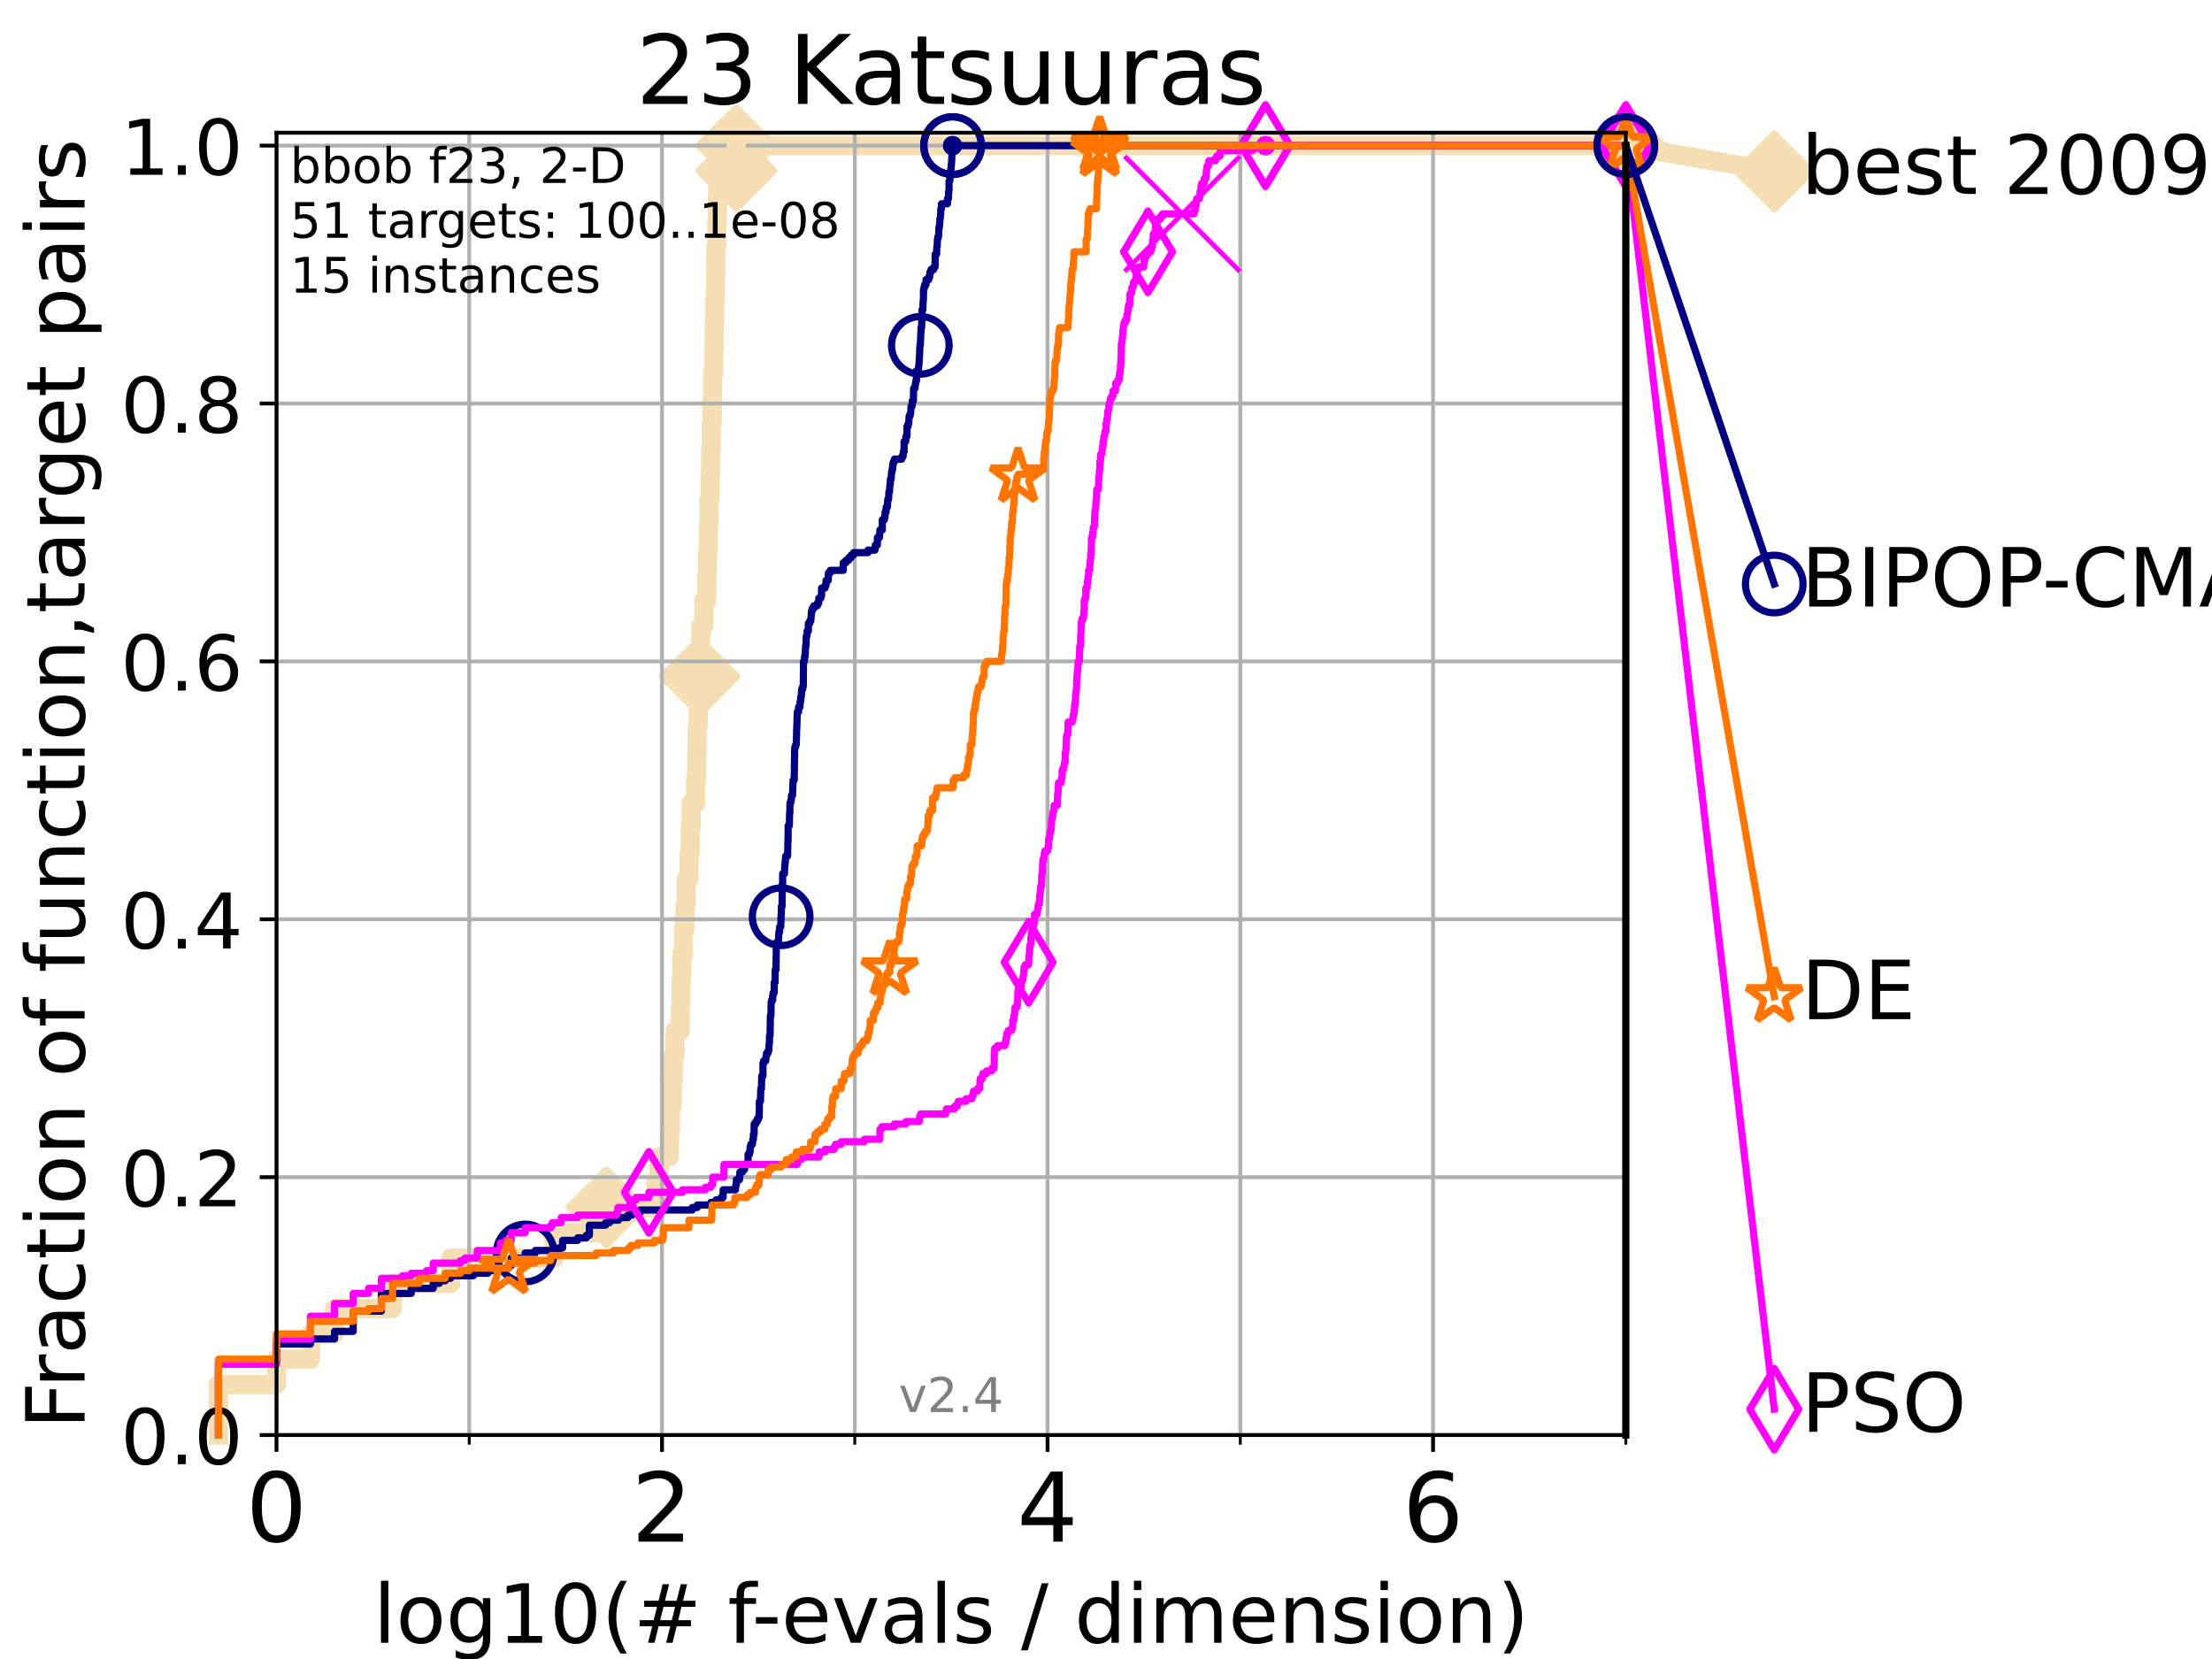<?xml version="1.0" encoding="utf-8" standalone="no"?>
<!DOCTYPE svg PUBLIC "-//W3C//DTD SVG 1.1//EN"
  "http://www.w3.org/Graphics/SVG/1.1/DTD/svg11.dtd">
<!-- Created with matplotlib (https://matplotlib.org/) -->
<svg height="345.6pt" version="1.1" viewBox="0 0 460.8 345.6" width="460.8pt" xmlns="http://www.w3.org/2000/svg" xmlns:xlink="http://www.w3.org/1999/xlink">
 <defs>
  <style type="text/css">*{stroke-linecap:butt;stroke-linejoin:round;}</style>
 </defs>
 <g id="figure_1">
  <g id="patch_1">
   <path d="M 0 345.6 
L 460.8 345.6 
L 460.8 0 
L 0 0 
z
" style="fill:#ffffff;"/>
  </g>
  <g id="axes_1">
   <g id="patch_2">
    <path d="M 57.6 298.944 
L 338.688 298.944 
L 338.688 27.648 
L 57.6 27.648 
z
" style="fill:#ffffff;"/>
   </g>
   <g id="line2d_1">
    <path d="M 45.512 298.944 
L 45.512 288.41 
L 57.6 288.41 
L 57.6 283.143 
L 64.671 283.143 
L 64.671 277.877 
L 69.688 277.877 
L 69.688 272.61 
L 81.776 272.61 
L 81.776 267.343 
L 93.864 267.343 
L 93.864 262.076 
L 115.397 262.076 
L 115.397 256.809 
L 126.338 256.809 
L 126.338 251.542 
L 136.645 251.542 
L 136.645 246.275 
L 137.29 246.275 
L 137.29 241.009 
L 139.414 241.009 
L 139.414 235.742 
L 139.652 235.742 
L 139.652 230.475 
L 140.042 230.475 
L 140.042 225.208 
L 140.272 225.208 
L 140.272 219.941 
L 140.649 219.941 
L 140.649 214.674 
L 141.732 214.674 
L 141.732 209.407 
L 141.872 209.407 
L 141.872 204.141 
L 142.01 204.141 
L 142.01 198.874 
L 142.352 198.874 
L 142.352 193.607 
L 142.686 193.607 
L 142.686 188.34 
L 142.95 188.34 
L 142.95 183.073 
L 143.528 183.073 
L 143.528 177.806 
L 143.779 177.806 
L 143.779 172.539 
L 143.965 172.539 
L 143.965 167.272 
L 144.924 167.272 
L 144.924 162.006 
L 145.155 162.006 
L 145.155 156.739 
L 145.213 156.739 
L 145.213 151.472 
L 145.441 151.472 
L 145.441 146.205 
L 145.61 146.205 
L 145.61 140.938 
L 145.722 140.938 
L 145.722 135.671 
L 145.998 135.671 
L 145.998 130.404 
L 146.644 130.404 
L 146.644 125.138 
L 147.216 125.138 
L 147.216 119.871 
L 147.369 119.871 
L 147.369 114.604 
L 147.57 114.604 
L 147.57 109.337 
L 147.72 109.337 
L 147.72 104.07 
L 147.918 104.07 
L 147.918 98.803 
L 148.064 98.803 
L 148.064 93.536 
L 148.161 93.536 
L 148.161 88.27 
L 148.354 88.27 
L 148.354 83.003 
L 148.45 83.003 
L 148.45 77.736 
L 148.686 77.736 
L 148.686 72.469 
L 148.78 72.469 
L 148.78 67.202 
L 148.873 67.202 
L 148.873 61.935 
L 149.058 61.935 
L 149.058 56.668 
L 149.15 56.668 
L 149.15 51.402 
L 149.332 51.402 
L 149.332 46.135 
L 149.468 46.135 
L 149.468 40.868 
L 149.557 40.868 
L 149.557 35.601 
L 153.395 35.601 
L 153.395 30.334 
L 338.688 30.334 
" style="fill:none;stroke:#f5deb3;stroke-linecap:square;stroke-width:4;"/>
   </g>
   <g id="line2d_2">
    <defs>
     <path d="M -0 7.778 
L 7.778 0 
L 0 -7.778 
L -7.778 -0 
z
" id="mf5aceca6e0" style="stroke:#f5deb3;stroke-linejoin:miter;stroke-width:1.5;"/>
    </defs>
    <g>
     <use style="fill:#f5deb3;stroke:#f5deb3;stroke-linejoin:miter;stroke-width:1.5;" x="126.338" xlink:href="#mf5aceca6e0" y="251.542"/>
     <use style="fill:#f5deb3;stroke:#f5deb3;stroke-linejoin:miter;stroke-width:1.5;" x="145.722" xlink:href="#mf5aceca6e0" y="140.938"/>
     <use style="fill:#f5deb3;stroke:#f5deb3;stroke-linejoin:miter;stroke-width:1.5;" x="153.395" xlink:href="#mf5aceca6e0" y="35.601"/>
     <use style="fill:#f5deb3;stroke:#f5deb3;stroke-linejoin:miter;stroke-width:1.5;" x="153.395" xlink:href="#mf5aceca6e0" y="30.334"/>
     <use style="fill:#f5deb3;stroke:#f5deb3;stroke-linejoin:miter;stroke-width:1.5;" x="153.395" xlink:href="#mf5aceca6e0" y="30.334"/>
     <use style="fill:#f5deb3;stroke:#f5deb3;stroke-linejoin:miter;stroke-width:1.5;" x="338.688" xlink:href="#mf5aceca6e0" y="30.334"/>
    </g>
   </g>
   <g id="line2d_3">
    <path style="fill:none;stroke:#f5deb3;stroke-linecap:square;stroke-width:4;"/>
    <g/>
   </g>
   <g id="line2d_4">
    <path d="M 338.688 30.334 
L 369.608 35.706 
" style="fill:none;stroke:#f5deb3;stroke-linecap:square;stroke-width:4;"/>
    <g>
     <use style="fill:#f5deb3;stroke:#f5deb3;stroke-linejoin:miter;stroke-width:1.5;" x="338.688" xlink:href="#mf5aceca6e0" y="30.334"/>
     <use style="fill:#f5deb3;stroke:#f5deb3;stroke-linejoin:miter;stroke-width:1.5;" x="369.608" xlink:href="#mf5aceca6e0" y="35.706"/>
    </g>
   </g>
   <g id="matplotlib.axis_1">
    <g id="xtick_1">
     <g id="line2d_5">
      <path clip-path="url(#pe83495c8e9)" d="M 57.6 298.944 
L 57.6 27.648 
" style="fill:none;stroke:#b0b0b0;stroke-linecap:square;stroke-width:0.8;"/>
     </g>
     <g id="line2d_6">
      <defs>
       <path d="M 0 0 
L 0 3.5 
" id="m62b52c7be4" style="stroke:#000000;stroke-width:0.8;"/>
      </defs>
      <g>
       <use style="stroke:#000000;stroke-width:0.8;" x="57.6" xlink:href="#m62b52c7be4" y="298.944"/>
      </g>
     </g>
     <g id="text_1">
      <!-- 0 -->
      <g transform="translate(51.237 321.141)scale(0.2 -0.2)">
       <defs>
        <path d="M 31.781 66.406 
Q 24.172 66.406 20.328 58.906 
Q 16.5 51.422 16.5 36.375 
Q 16.5 21.391 20.328 13.891 
Q 24.172 6.391 31.781 6.391 
Q 39.453 6.391 43.281 13.891 
Q 47.125 21.391 47.125 36.375 
Q 47.125 51.422 43.281 58.906 
Q 39.453 66.406 31.781 66.406 
z
M 31.781 74.219 
Q 44.047 74.219 50.516 64.516 
Q 56.984 54.828 56.984 36.375 
Q 56.984 17.969 50.516 8.266 
Q 44.047 -1.422 31.781 -1.422 
Q 19.531 -1.422 13.062 8.266 
Q 6.594 17.969 6.594 36.375 
Q 6.594 54.828 13.062 64.516 
Q 19.531 74.219 31.781 74.219 
z
" id="DejaVuSans-48"/>
       </defs>
       <use xlink:href="#DejaVuSans-48"/>
      </g>
     </g>
    </g>
    <g id="xtick_2">
     <g id="line2d_7">
      <path clip-path="url(#pe83495c8e9)" d="M 137.911 298.944 
L 137.911 27.648 
" style="fill:none;stroke:#b0b0b0;stroke-linecap:square;stroke-width:0.8;"/>
     </g>
     <g id="line2d_8">
      <g>
       <use style="stroke:#000000;stroke-width:0.8;" x="137.911" xlink:href="#m62b52c7be4" y="298.944"/>
      </g>
     </g>
     <g id="text_2">
      <!-- 2 -->
      <g transform="translate(131.548 321.141)scale(0.2 -0.2)">
       <defs>
        <path d="M 19.188 8.297 
L 53.609 8.297 
L 53.609 0 
L 7.328 0 
L 7.328 8.297 
Q 12.938 14.109 22.625 23.891 
Q 32.328 33.688 34.812 36.531 
Q 39.547 41.844 41.422 45.531 
Q 43.312 49.219 43.312 52.781 
Q 43.312 58.594 39.234 62.25 
Q 35.156 65.922 28.609 65.922 
Q 23.969 65.922 18.812 64.312 
Q 13.672 62.703 7.812 59.422 
L 7.812 69.391 
Q 13.766 71.781 18.938 73 
Q 24.125 74.219 28.422 74.219 
Q 39.75 74.219 46.484 68.547 
Q 53.219 62.891 53.219 53.422 
Q 53.219 48.922 51.531 44.891 
Q 49.859 40.875 45.406 35.406 
Q 44.188 33.984 37.641 27.219 
Q 31.109 20.453 19.188 8.297 
z
" id="DejaVuSans-50"/>
       </defs>
       <use xlink:href="#DejaVuSans-50"/>
      </g>
     </g>
    </g>
    <g id="xtick_3">
     <g id="line2d_9">
      <path clip-path="url(#pe83495c8e9)" d="M 218.222 298.944 
L 218.222 27.648 
" style="fill:none;stroke:#b0b0b0;stroke-linecap:square;stroke-width:0.8;"/>
     </g>
     <g id="line2d_10">
      <g>
       <use style="stroke:#000000;stroke-width:0.8;" x="218.222" xlink:href="#m62b52c7be4" y="298.944"/>
      </g>
     </g>
     <g id="text_3">
      <!-- 4 -->
      <g transform="translate(211.859 321.141)scale(0.2 -0.2)">
       <defs>
        <path d="M 37.797 64.312 
L 12.891 25.391 
L 37.797 25.391 
z
M 35.203 72.906 
L 47.609 72.906 
L 47.609 25.391 
L 58.016 25.391 
L 58.016 17.188 
L 47.609 17.188 
L 47.609 0 
L 37.797 0 
L 37.797 17.188 
L 4.891 17.188 
L 4.891 26.703 
z
" id="DejaVuSans-52"/>
       </defs>
       <use xlink:href="#DejaVuSans-52"/>
      </g>
     </g>
    </g>
    <g id="xtick_4">
     <g id="line2d_11">
      <path clip-path="url(#pe83495c8e9)" d="M 298.533 298.944 
L 298.533 27.648 
" style="fill:none;stroke:#b0b0b0;stroke-linecap:square;stroke-width:0.8;"/>
     </g>
     <g id="line2d_12">
      <g>
       <use style="stroke:#000000;stroke-width:0.8;" x="298.533" xlink:href="#m62b52c7be4" y="298.944"/>
      </g>
     </g>
     <g id="text_4">
      <!-- 6 -->
      <g transform="translate(292.17 321.141)scale(0.2 -0.2)">
       <defs>
        <path d="M 33.016 40.375 
Q 26.375 40.375 22.484 35.828 
Q 18.609 31.297 18.609 23.391 
Q 18.609 15.531 22.484 10.953 
Q 26.375 6.391 33.016 6.391 
Q 39.656 6.391 43.531 10.953 
Q 47.406 15.531 47.406 23.391 
Q 47.406 31.297 43.531 35.828 
Q 39.656 40.375 33.016 40.375 
z
M 52.594 71.297 
L 52.594 62.312 
Q 48.875 64.062 45.094 64.984 
Q 41.312 65.922 37.594 65.922 
Q 27.828 65.922 22.672 59.328 
Q 17.531 52.734 16.797 39.406 
Q 19.672 43.656 24.016 45.922 
Q 28.375 48.188 33.594 48.188 
Q 44.578 48.188 50.953 41.516 
Q 57.328 34.859 57.328 23.391 
Q 57.328 12.156 50.688 5.359 
Q 44.047 -1.422 33.016 -1.422 
Q 20.359 -1.422 13.672 8.266 
Q 6.984 17.969 6.984 36.375 
Q 6.984 53.656 15.188 63.938 
Q 23.391 74.219 37.203 74.219 
Q 40.922 74.219 44.703 73.484 
Q 48.484 72.75 52.594 71.297 
z
" id="DejaVuSans-54"/>
       </defs>
       <use xlink:href="#DejaVuSans-54"/>
      </g>
     </g>
    </g>
    <g id="xtick_5">
     <g id="line2d_13">
      <path clip-path="url(#pe83495c8e9)" d="M 97.755 298.944 
L 97.755 27.648 
" style="fill:none;stroke:#b0b0b0;stroke-linecap:square;stroke-width:0.8;"/>
     </g>
     <g id="line2d_14">
      <defs>
       <path d="M 0 0 
L 0 2 
" id="m3f07c51968" style="stroke:#000000;stroke-width:0.6;"/>
      </defs>
      <g>
       <use style="stroke:#000000;stroke-width:0.6;" x="97.755" xlink:href="#m3f07c51968" y="298.944"/>
      </g>
     </g>
    </g>
    <g id="xtick_6">
     <g id="line2d_15">
      <path clip-path="url(#pe83495c8e9)" d="M 178.066 298.944 
L 178.066 27.648 
" style="fill:none;stroke:#b0b0b0;stroke-linecap:square;stroke-width:0.8;"/>
     </g>
     <g id="line2d_16">
      <g>
       <use style="stroke:#000000;stroke-width:0.6;" x="178.066" xlink:href="#m3f07c51968" y="298.944"/>
      </g>
     </g>
    </g>
    <g id="xtick_7">
     <g id="line2d_17">
      <path clip-path="url(#pe83495c8e9)" d="M 258.377 298.944 
L 258.377 27.648 
" style="fill:none;stroke:#b0b0b0;stroke-linecap:square;stroke-width:0.8;"/>
     </g>
     <g id="line2d_18">
      <g>
       <use style="stroke:#000000;stroke-width:0.6;" x="258.377" xlink:href="#m3f07c51968" y="298.944"/>
      </g>
     </g>
    </g>
    <g id="xtick_8">
     <g id="line2d_19">
      <path clip-path="url(#pe83495c8e9)" d="M 338.688 298.944 
L 338.688 27.648 
" style="fill:none;stroke:#b0b0b0;stroke-linecap:square;stroke-width:0.8;"/>
     </g>
     <g id="line2d_20">
      <g>
       <use style="stroke:#000000;stroke-width:0.6;" x="338.688" xlink:href="#m3f07c51968" y="298.944"/>
      </g>
     </g>
    </g>
    <g id="text_5">
     <!-- log10(# f-evals / dimension) -->
     <g transform="translate(77.764 342.218)scale(0.17 -0.17)">
      <defs>
       <path d="M 9.422 75.984 
L 18.406 75.984 
L 18.406 0 
L 9.422 0 
z
" id="DejaVuSans-108"/>
       <path d="M 30.609 48.391 
Q 23.391 48.391 19.188 42.75 
Q 14.984 37.109 14.984 27.297 
Q 14.984 17.484 19.156 11.844 
Q 23.344 6.203 30.609 6.203 
Q 37.797 6.203 41.984 11.859 
Q 46.188 17.531 46.188 27.297 
Q 46.188 37.016 41.984 42.703 
Q 37.797 48.391 30.609 48.391 
z
M 30.609 56 
Q 42.328 56 49.016 48.375 
Q 55.719 40.766 55.719 27.297 
Q 55.719 13.875 49.016 6.219 
Q 42.328 -1.422 30.609 -1.422 
Q 18.844 -1.422 12.172 6.219 
Q 5.516 13.875 5.516 27.297 
Q 5.516 40.766 12.172 48.375 
Q 18.844 56 30.609 56 
z
" id="DejaVuSans-111"/>
       <path d="M 45.406 27.984 
Q 45.406 37.75 41.375 43.109 
Q 37.359 48.484 30.078 48.484 
Q 22.859 48.484 18.828 43.109 
Q 14.797 37.75 14.797 27.984 
Q 14.797 18.266 18.828 12.891 
Q 22.859 7.516 30.078 7.516 
Q 37.359 7.516 41.375 12.891 
Q 45.406 18.266 45.406 27.984 
z
M 54.391 6.781 
Q 54.391 -7.172 48.188 -13.984 
Q 42 -20.797 29.203 -20.797 
Q 24.469 -20.797 20.266 -20.094 
Q 16.062 -19.391 12.109 -17.922 
L 12.109 -9.188 
Q 16.062 -11.328 19.922 -12.344 
Q 23.781 -13.375 27.781 -13.375 
Q 36.625 -13.375 41.016 -8.766 
Q 45.406 -4.156 45.406 5.172 
L 45.406 9.625 
Q 42.625 4.781 38.281 2.391 
Q 33.938 0 27.875 0 
Q 17.828 0 11.672 7.656 
Q 5.516 15.328 5.516 27.984 
Q 5.516 40.672 11.672 48.328 
Q 17.828 56 27.875 56 
Q 33.938 56 38.281 53.609 
Q 42.625 51.219 45.406 46.391 
L 45.406 54.688 
L 54.391 54.688 
z
" id="DejaVuSans-103"/>
       <path d="M 12.406 8.297 
L 28.516 8.297 
L 28.516 63.922 
L 10.984 60.406 
L 10.984 69.391 
L 28.422 72.906 
L 38.281 72.906 
L 38.281 8.297 
L 54.391 8.297 
L 54.391 0 
L 12.406 0 
z
" id="DejaVuSans-49"/>
       <path d="M 31 75.875 
Q 24.469 64.656 21.281 53.656 
Q 18.109 42.672 18.109 31.391 
Q 18.109 20.125 21.312 9.062 
Q 24.516 -2 31 -13.188 
L 23.188 -13.188 
Q 15.875 -1.703 12.234 9.375 
Q 8.594 20.453 8.594 31.391 
Q 8.594 42.281 12.203 53.312 
Q 15.828 64.359 23.188 75.875 
z
" id="DejaVuSans-40"/>
       <path d="M 51.125 44 
L 36.922 44 
L 32.812 27.688 
L 47.125 27.688 
z
M 43.797 71.781 
L 38.719 51.516 
L 52.984 51.516 
L 58.109 71.781 
L 65.922 71.781 
L 60.891 51.516 
L 76.125 51.516 
L 76.125 44 
L 58.984 44 
L 54.984 27.688 
L 70.516 27.688 
L 70.516 20.219 
L 53.078 20.219 
L 48 0 
L 40.188 0 
L 45.219 20.219 
L 30.906 20.219 
L 25.875 0 
L 18.016 0 
L 23.094 20.219 
L 7.719 20.219 
L 7.719 27.688 
L 24.906 27.688 
L 29 44 
L 13.281 44 
L 13.281 51.516 
L 30.906 51.516 
L 35.891 71.781 
z
" id="DejaVuSans-35"/>
       <path id="DejaVuSans-32"/>
       <path d="M 37.109 75.984 
L 37.109 68.5 
L 28.516 68.5 
Q 23.688 68.5 21.797 66.547 
Q 19.922 64.594 19.922 59.516 
L 19.922 54.688 
L 34.719 54.688 
L 34.719 47.703 
L 19.922 47.703 
L 19.922 0 
L 10.891 0 
L 10.891 47.703 
L 2.297 47.703 
L 2.297 54.688 
L 10.891 54.688 
L 10.891 58.5 
Q 10.891 67.625 15.141 71.797 
Q 19.391 75.984 28.609 75.984 
z
" id="DejaVuSans-102"/>
       <path d="M 4.891 31.391 
L 31.203 31.391 
L 31.203 23.391 
L 4.891 23.391 
z
" id="DejaVuSans-45"/>
       <path d="M 56.203 29.594 
L 56.203 25.203 
L 14.891 25.203 
Q 15.484 15.922 20.484 11.062 
Q 25.484 6.203 34.422 6.203 
Q 39.594 6.203 44.453 7.469 
Q 49.312 8.734 54.109 11.281 
L 54.109 2.781 
Q 49.266 0.734 44.188 -0.344 
Q 39.109 -1.422 33.891 -1.422 
Q 20.797 -1.422 13.156 6.188 
Q 5.516 13.812 5.516 26.812 
Q 5.516 40.234 12.766 48.109 
Q 20.016 56 32.328 56 
Q 43.359 56 49.781 48.891 
Q 56.203 41.797 56.203 29.594 
z
M 47.219 32.234 
Q 47.125 39.594 43.094 43.984 
Q 39.062 48.391 32.422 48.391 
Q 24.906 48.391 20.391 44.141 
Q 15.875 39.891 15.188 32.172 
z
" id="DejaVuSans-101"/>
       <path d="M 2.984 54.688 
L 12.5 54.688 
L 29.594 8.797 
L 46.688 54.688 
L 56.203 54.688 
L 35.688 0 
L 23.484 0 
z
" id="DejaVuSans-118"/>
       <path d="M 34.281 27.484 
Q 23.391 27.484 19.188 25 
Q 14.984 22.516 14.984 16.5 
Q 14.984 11.719 18.141 8.906 
Q 21.297 6.109 26.703 6.109 
Q 34.188 6.109 38.703 11.406 
Q 43.219 16.703 43.219 25.484 
L 43.219 27.484 
z
M 52.203 31.203 
L 52.203 0 
L 43.219 0 
L 43.219 8.297 
Q 40.141 3.328 35.547 0.953 
Q 30.953 -1.422 24.312 -1.422 
Q 15.922 -1.422 10.953 3.297 
Q 6 8.016 6 15.922 
Q 6 25.141 12.172 29.828 
Q 18.359 34.516 30.609 34.516 
L 43.219 34.516 
L 43.219 35.406 
Q 43.219 41.609 39.141 45 
Q 35.062 48.391 27.688 48.391 
Q 23 48.391 18.547 47.266 
Q 14.109 46.141 10.016 43.891 
L 10.016 52.203 
Q 14.938 54.109 19.578 55.047 
Q 24.219 56 28.609 56 
Q 40.484 56 46.344 49.844 
Q 52.203 43.703 52.203 31.203 
z
" id="DejaVuSans-97"/>
       <path d="M 44.281 53.078 
L 44.281 44.578 
Q 40.484 46.531 36.375 47.5 
Q 32.281 48.484 27.875 48.484 
Q 21.188 48.484 17.844 46.438 
Q 14.5 44.391 14.5 40.281 
Q 14.5 37.156 16.891 35.375 
Q 19.281 33.594 26.516 31.984 
L 29.594 31.297 
Q 39.156 29.25 43.188 25.516 
Q 47.219 21.781 47.219 15.094 
Q 47.219 7.469 41.188 3.016 
Q 35.156 -1.422 24.609 -1.422 
Q 20.219 -1.422 15.453 -0.562 
Q 10.688 0.297 5.422 2 
L 5.422 11.281 
Q 10.406 8.688 15.234 7.391 
Q 20.062 6.109 24.812 6.109 
Q 31.156 6.109 34.562 8.281 
Q 37.984 10.453 37.984 14.406 
Q 37.984 18.062 35.516 20.016 
Q 33.062 21.969 24.703 23.781 
L 21.578 24.516 
Q 13.234 26.266 9.516 29.906 
Q 5.812 33.547 5.812 39.891 
Q 5.812 47.609 11.281 51.797 
Q 16.75 56 26.812 56 
Q 31.781 56 36.172 55.266 
Q 40.578 54.547 44.281 53.078 
z
" id="DejaVuSans-115"/>
       <path d="M 25.391 72.906 
L 33.688 72.906 
L 8.297 -9.281 
L 0 -9.281 
z
" id="DejaVuSans-47"/>
       <path d="M 45.406 46.391 
L 45.406 75.984 
L 54.391 75.984 
L 54.391 0 
L 45.406 0 
L 45.406 8.203 
Q 42.578 3.328 38.25 0.953 
Q 33.938 -1.422 27.875 -1.422 
Q 17.969 -1.422 11.734 6.484 
Q 5.516 14.406 5.516 27.297 
Q 5.516 40.188 11.734 48.094 
Q 17.969 56 27.875 56 
Q 33.938 56 38.25 53.625 
Q 42.578 51.266 45.406 46.391 
z
M 14.797 27.297 
Q 14.797 17.391 18.875 11.75 
Q 22.953 6.109 30.078 6.109 
Q 37.203 6.109 41.297 11.75 
Q 45.406 17.391 45.406 27.297 
Q 45.406 37.203 41.297 42.844 
Q 37.203 48.484 30.078 48.484 
Q 22.953 48.484 18.875 42.844 
Q 14.797 37.203 14.797 27.297 
z
" id="DejaVuSans-100"/>
       <path d="M 9.422 54.688 
L 18.406 54.688 
L 18.406 0 
L 9.422 0 
z
M 9.422 75.984 
L 18.406 75.984 
L 18.406 64.594 
L 9.422 64.594 
z
" id="DejaVuSans-105"/>
       <path d="M 52 44.188 
Q 55.375 50.25 60.062 53.125 
Q 64.75 56 71.094 56 
Q 79.641 56 84.281 50.016 
Q 88.922 44.047 88.922 33.016 
L 88.922 0 
L 79.891 0 
L 79.891 32.719 
Q 79.891 40.578 77.094 44.375 
Q 74.312 48.188 68.609 48.188 
Q 61.625 48.188 57.562 43.547 
Q 53.516 38.922 53.516 30.906 
L 53.516 0 
L 44.484 0 
L 44.484 32.719 
Q 44.484 40.625 41.703 44.406 
Q 38.922 48.188 33.109 48.188 
Q 26.219 48.188 22.156 43.531 
Q 18.109 38.875 18.109 30.906 
L 18.109 0 
L 9.078 0 
L 9.078 54.688 
L 18.109 54.688 
L 18.109 46.188 
Q 21.188 51.219 25.484 53.609 
Q 29.781 56 35.688 56 
Q 41.656 56 45.828 52.969 
Q 50 49.953 52 44.188 
z
" id="DejaVuSans-109"/>
       <path d="M 54.891 33.016 
L 54.891 0 
L 45.906 0 
L 45.906 32.719 
Q 45.906 40.484 42.875 44.328 
Q 39.844 48.188 33.797 48.188 
Q 26.516 48.188 22.312 43.547 
Q 18.109 38.922 18.109 30.906 
L 18.109 0 
L 9.078 0 
L 9.078 54.688 
L 18.109 54.688 
L 18.109 46.188 
Q 21.344 51.125 25.703 53.562 
Q 30.078 56 35.797 56 
Q 45.219 56 50.047 50.172 
Q 54.891 44.344 54.891 33.016 
z
" id="DejaVuSans-110"/>
       <path d="M 8.016 75.875 
L 15.828 75.875 
Q 23.141 64.359 26.781 53.312 
Q 30.422 42.281 30.422 31.391 
Q 30.422 20.453 26.781 9.375 
Q 23.141 -1.703 15.828 -13.188 
L 8.016 -13.188 
Q 14.5 -2 17.703 9.062 
Q 20.906 20.125 20.906 31.391 
Q 20.906 42.672 17.703 53.656 
Q 14.5 64.656 8.016 75.875 
z
" id="DejaVuSans-41"/>
      </defs>
      <use xlink:href="#DejaVuSans-108"/>
      <use x="27.783" xlink:href="#DejaVuSans-111"/>
      <use x="88.965" xlink:href="#DejaVuSans-103"/>
      <use x="152.441" xlink:href="#DejaVuSans-49"/>
      <use x="216.064" xlink:href="#DejaVuSans-48"/>
      <use x="279.688" xlink:href="#DejaVuSans-40"/>
      <use x="318.701" xlink:href="#DejaVuSans-35"/>
      <use x="402.49" xlink:href="#DejaVuSans-32"/>
      <use x="434.277" xlink:href="#DejaVuSans-102"/>
      <use x="463.982" xlink:href="#DejaVuSans-45"/>
      <use x="500.066" xlink:href="#DejaVuSans-101"/>
      <use x="561.59" xlink:href="#DejaVuSans-118"/>
      <use x="620.77" xlink:href="#DejaVuSans-97"/>
      <use x="682.049" xlink:href="#DejaVuSans-108"/>
      <use x="709.832" xlink:href="#DejaVuSans-115"/>
      <use x="761.932" xlink:href="#DejaVuSans-32"/>
      <use x="793.719" xlink:href="#DejaVuSans-47"/>
      <use x="827.41" xlink:href="#DejaVuSans-32"/>
      <use x="859.197" xlink:href="#DejaVuSans-100"/>
      <use x="922.674" xlink:href="#DejaVuSans-105"/>
      <use x="950.457" xlink:href="#DejaVuSans-109"/>
      <use x="1047.869" xlink:href="#DejaVuSans-101"/>
      <use x="1109.393" xlink:href="#DejaVuSans-110"/>
      <use x="1172.771" xlink:href="#DejaVuSans-115"/>
      <use x="1224.871" xlink:href="#DejaVuSans-105"/>
      <use x="1252.654" xlink:href="#DejaVuSans-111"/>
      <use x="1313.836" xlink:href="#DejaVuSans-110"/>
      <use x="1377.215" xlink:href="#DejaVuSans-41"/>
     </g>
    </g>
   </g>
   <g id="matplotlib.axis_2">
    <g id="ytick_1">
     <g id="line2d_21">
      <path clip-path="url(#pe83495c8e9)" d="M 57.6 298.944 
L 338.688 298.944 
" style="fill:none;stroke:#b0b0b0;stroke-linecap:square;stroke-width:0.8;"/>
     </g>
     <g id="line2d_22">
      <defs>
       <path d="M 0 0 
L -3.5 0 
" id="m67f862c47d" style="stroke:#000000;stroke-width:0.8;"/>
      </defs>
      <g>
       <use style="stroke:#000000;stroke-width:0.8;" x="57.6" xlink:href="#m67f862c47d" y="298.944"/>
      </g>
     </g>
     <g id="text_6">
      <!-- 0.0 -->
      <g transform="translate(25.155 305.023)scale(0.16 -0.16)">
       <defs>
        <path d="M 10.688 12.406 
L 21 12.406 
L 21 0 
L 10.688 0 
z
" id="DejaVuSans-46"/>
       </defs>
       <use xlink:href="#DejaVuSans-48"/>
       <use x="63.623" xlink:href="#DejaVuSans-46"/>
       <use x="95.41" xlink:href="#DejaVuSans-48"/>
      </g>
     </g>
    </g>
    <g id="ytick_2">
     <g id="line2d_23">
      <path clip-path="url(#pe83495c8e9)" d="M 57.6 245.222 
L 338.688 245.222 
" style="fill:none;stroke:#b0b0b0;stroke-linecap:square;stroke-width:0.8;"/>
     </g>
     <g id="line2d_24">
      <g>
       <use style="stroke:#000000;stroke-width:0.8;" x="57.6" xlink:href="#m67f862c47d" y="245.222"/>
      </g>
     </g>
     <g id="text_7">
      <!-- 0.2 -->
      <g transform="translate(25.155 251.301)scale(0.16 -0.16)">
       <use xlink:href="#DejaVuSans-48"/>
       <use x="63.623" xlink:href="#DejaVuSans-46"/>
       <use x="95.41" xlink:href="#DejaVuSans-50"/>
      </g>
     </g>
    </g>
    <g id="ytick_3">
     <g id="line2d_25">
      <path clip-path="url(#pe83495c8e9)" d="M 57.6 191.5 
L 338.688 191.5 
" style="fill:none;stroke:#b0b0b0;stroke-linecap:square;stroke-width:0.8;"/>
     </g>
     <g id="line2d_26">
      <g>
       <use style="stroke:#000000;stroke-width:0.8;" x="57.6" xlink:href="#m67f862c47d" y="191.5"/>
      </g>
     </g>
     <g id="text_8">
      <!-- 0.4 -->
      <g transform="translate(25.155 197.579)scale(0.16 -0.16)">
       <use xlink:href="#DejaVuSans-48"/>
       <use x="63.623" xlink:href="#DejaVuSans-46"/>
       <use x="95.41" xlink:href="#DejaVuSans-52"/>
      </g>
     </g>
    </g>
    <g id="ytick_4">
     <g id="line2d_27">
      <path clip-path="url(#pe83495c8e9)" d="M 57.6 137.778 
L 338.688 137.778 
" style="fill:none;stroke:#b0b0b0;stroke-linecap:square;stroke-width:0.8;"/>
     </g>
     <g id="line2d_28">
      <g>
       <use style="stroke:#000000;stroke-width:0.8;" x="57.6" xlink:href="#m67f862c47d" y="137.778"/>
      </g>
     </g>
     <g id="text_9">
      <!-- 0.6 -->
      <g transform="translate(25.155 143.857)scale(0.16 -0.16)">
       <use xlink:href="#DejaVuSans-48"/>
       <use x="63.623" xlink:href="#DejaVuSans-46"/>
       <use x="95.41" xlink:href="#DejaVuSans-54"/>
      </g>
     </g>
    </g>
    <g id="ytick_5">
     <g id="line2d_29">
      <path clip-path="url(#pe83495c8e9)" d="M 57.6 84.056 
L 338.688 84.056 
" style="fill:none;stroke:#b0b0b0;stroke-linecap:square;stroke-width:0.8;"/>
     </g>
     <g id="line2d_30">
      <g>
       <use style="stroke:#000000;stroke-width:0.8;" x="57.6" xlink:href="#m67f862c47d" y="84.056"/>
      </g>
     </g>
     <g id="text_10">
      <!-- 0.8 -->
      <g transform="translate(25.155 90.135)scale(0.16 -0.16)">
       <defs>
        <path d="M 31.781 34.625 
Q 24.75 34.625 20.719 30.859 
Q 16.703 27.094 16.703 20.516 
Q 16.703 13.922 20.719 10.156 
Q 24.75 6.391 31.781 6.391 
Q 38.812 6.391 42.859 10.172 
Q 46.922 13.969 46.922 20.516 
Q 46.922 27.094 42.891 30.859 
Q 38.875 34.625 31.781 34.625 
z
M 21.922 38.812 
Q 15.578 40.375 12.031 44.719 
Q 8.5 49.078 8.5 55.328 
Q 8.5 64.062 14.719 69.141 
Q 20.953 74.219 31.781 74.219 
Q 42.672 74.219 48.875 69.141 
Q 55.078 64.062 55.078 55.328 
Q 55.078 49.078 51.531 44.719 
Q 48 40.375 41.703 38.812 
Q 48.828 37.156 52.797 32.312 
Q 56.781 27.484 56.781 20.516 
Q 56.781 9.906 50.312 4.234 
Q 43.844 -1.422 31.781 -1.422 
Q 19.734 -1.422 13.25 4.234 
Q 6.781 9.906 6.781 20.516 
Q 6.781 27.484 10.781 32.312 
Q 14.797 37.156 21.922 38.812 
z
M 18.312 54.391 
Q 18.312 48.734 21.844 45.562 
Q 25.391 42.391 31.781 42.391 
Q 38.141 42.391 41.719 45.562 
Q 45.312 48.734 45.312 54.391 
Q 45.312 60.062 41.719 63.234 
Q 38.141 66.406 31.781 66.406 
Q 25.391 66.406 21.844 63.234 
Q 18.312 60.062 18.312 54.391 
z
" id="DejaVuSans-56"/>
       </defs>
       <use xlink:href="#DejaVuSans-48"/>
       <use x="63.623" xlink:href="#DejaVuSans-46"/>
       <use x="95.41" xlink:href="#DejaVuSans-56"/>
      </g>
     </g>
    </g>
    <g id="ytick_6">
     <g id="line2d_31">
      <path clip-path="url(#pe83495c8e9)" d="M 57.6 30.334 
L 338.688 30.334 
" style="fill:none;stroke:#b0b0b0;stroke-linecap:square;stroke-width:0.8;"/>
     </g>
     <g id="line2d_32">
      <g>
       <use style="stroke:#000000;stroke-width:0.8;" x="57.6" xlink:href="#m67f862c47d" y="30.334"/>
      </g>
     </g>
     <g id="text_11">
      <!-- 1.0 -->
      <g transform="translate(25.155 36.413)scale(0.16 -0.16)">
       <use xlink:href="#DejaVuSans-49"/>
       <use x="63.623" xlink:href="#DejaVuSans-46"/>
       <use x="95.41" xlink:href="#DejaVuSans-48"/>
      </g>
     </g>
    </g>
    <g id="text_12">
     <!-- Fraction of function,target pairs -->
     <g transform="translate(17.62 297.681)rotate(-90)scale(0.17 -0.17)">
      <defs>
       <path d="M 9.812 72.906 
L 51.703 72.906 
L 51.703 64.594 
L 19.672 64.594 
L 19.672 43.109 
L 48.578 43.109 
L 48.578 34.812 
L 19.672 34.812 
L 19.672 0 
L 9.812 0 
z
" id="DejaVuSans-70"/>
       <path d="M 41.109 46.297 
Q 39.594 47.172 37.812 47.578 
Q 36.031 48 33.891 48 
Q 26.266 48 22.188 43.047 
Q 18.109 38.094 18.109 28.812 
L 18.109 0 
L 9.078 0 
L 9.078 54.688 
L 18.109 54.688 
L 18.109 46.188 
Q 20.953 51.172 25.484 53.578 
Q 30.031 56 36.531 56 
Q 37.453 56 38.578 55.875 
Q 39.703 55.766 41.062 55.516 
z
" id="DejaVuSans-114"/>
       <path d="M 48.781 52.594 
L 48.781 44.188 
Q 44.969 46.297 41.141 47.344 
Q 37.312 48.391 33.406 48.391 
Q 24.656 48.391 19.812 42.844 
Q 14.984 37.312 14.984 27.297 
Q 14.984 17.281 19.812 11.734 
Q 24.656 6.203 33.406 6.203 
Q 37.312 6.203 41.141 7.25 
Q 44.969 8.297 48.781 10.406 
L 48.781 2.094 
Q 45.016 0.344 40.984 -0.531 
Q 36.969 -1.422 32.422 -1.422 
Q 20.062 -1.422 12.781 6.344 
Q 5.516 14.109 5.516 27.297 
Q 5.516 40.672 12.859 48.328 
Q 20.219 56 33.016 56 
Q 37.156 56 41.109 55.141 
Q 45.062 54.297 48.781 52.594 
z
" id="DejaVuSans-99"/>
       <path d="M 18.312 70.219 
L 18.312 54.688 
L 36.812 54.688 
L 36.812 47.703 
L 18.312 47.703 
L 18.312 18.016 
Q 18.312 11.328 20.141 9.422 
Q 21.969 7.516 27.594 7.516 
L 36.812 7.516 
L 36.812 0 
L 27.594 0 
Q 17.188 0 13.234 3.875 
Q 9.281 7.766 9.281 18.016 
L 9.281 47.703 
L 2.688 47.703 
L 2.688 54.688 
L 9.281 54.688 
L 9.281 70.219 
z
" id="DejaVuSans-116"/>
       <path d="M 8.5 21.578 
L 8.5 54.688 
L 17.484 54.688 
L 17.484 21.922 
Q 17.484 14.156 20.5 10.266 
Q 23.531 6.391 29.594 6.391 
Q 36.859 6.391 41.078 11.031 
Q 45.312 15.672 45.312 23.688 
L 45.312 54.688 
L 54.297 54.688 
L 54.297 0 
L 45.312 0 
L 45.312 8.406 
Q 42.047 3.422 37.719 1 
Q 33.406 -1.422 27.688 -1.422 
Q 18.266 -1.422 13.375 4.438 
Q 8.5 10.297 8.5 21.578 
z
M 31.109 56 
z
" id="DejaVuSans-117"/>
       <path d="M 11.719 12.406 
L 22.016 12.406 
L 22.016 4 
L 14.016 -11.625 
L 7.719 -11.625 
L 11.719 4 
z
" id="DejaVuSans-44"/>
       <path d="M 18.109 8.203 
L 18.109 -20.797 
L 9.078 -20.797 
L 9.078 54.688 
L 18.109 54.688 
L 18.109 46.391 
Q 20.953 51.266 25.266 53.625 
Q 29.594 56 35.594 56 
Q 45.562 56 51.781 48.094 
Q 58.016 40.188 58.016 27.297 
Q 58.016 14.406 51.781 6.484 
Q 45.562 -1.422 35.594 -1.422 
Q 29.594 -1.422 25.266 0.953 
Q 20.953 3.328 18.109 8.203 
z
M 48.688 27.297 
Q 48.688 37.203 44.609 42.844 
Q 40.531 48.484 33.406 48.484 
Q 26.266 48.484 22.188 42.844 
Q 18.109 37.203 18.109 27.297 
Q 18.109 17.391 22.188 11.75 
Q 26.266 6.109 33.406 6.109 
Q 40.531 6.109 44.609 11.75 
Q 48.688 17.391 48.688 27.297 
z
" id="DejaVuSans-112"/>
      </defs>
      <use xlink:href="#DejaVuSans-70"/>
      <use x="50.27" xlink:href="#DejaVuSans-114"/>
      <use x="91.383" xlink:href="#DejaVuSans-97"/>
      <use x="152.662" xlink:href="#DejaVuSans-99"/>
      <use x="207.643" xlink:href="#DejaVuSans-116"/>
      <use x="246.852" xlink:href="#DejaVuSans-105"/>
      <use x="274.635" xlink:href="#DejaVuSans-111"/>
      <use x="335.816" xlink:href="#DejaVuSans-110"/>
      <use x="399.195" xlink:href="#DejaVuSans-32"/>
      <use x="430.982" xlink:href="#DejaVuSans-111"/>
      <use x="492.164" xlink:href="#DejaVuSans-102"/>
      <use x="527.369" xlink:href="#DejaVuSans-32"/>
      <use x="559.156" xlink:href="#DejaVuSans-102"/>
      <use x="594.361" xlink:href="#DejaVuSans-117"/>
      <use x="657.74" xlink:href="#DejaVuSans-110"/>
      <use x="721.119" xlink:href="#DejaVuSans-99"/>
      <use x="776.1" xlink:href="#DejaVuSans-116"/>
      <use x="815.309" xlink:href="#DejaVuSans-105"/>
      <use x="843.092" xlink:href="#DejaVuSans-111"/>
      <use x="904.273" xlink:href="#DejaVuSans-110"/>
      <use x="967.652" xlink:href="#DejaVuSans-44"/>
      <use x="999.439" xlink:href="#DejaVuSans-116"/>
      <use x="1038.648" xlink:href="#DejaVuSans-97"/>
      <use x="1099.928" xlink:href="#DejaVuSans-114"/>
      <use x="1139.291" xlink:href="#DejaVuSans-103"/>
      <use x="1202.768" xlink:href="#DejaVuSans-101"/>
      <use x="1264.291" xlink:href="#DejaVuSans-116"/>
      <use x="1303.5" xlink:href="#DejaVuSans-32"/>
      <use x="1335.287" xlink:href="#DejaVuSans-112"/>
      <use x="1398.764" xlink:href="#DejaVuSans-97"/>
      <use x="1460.043" xlink:href="#DejaVuSans-105"/>
      <use x="1487.826" xlink:href="#DejaVuSans-114"/>
      <use x="1528.939" xlink:href="#DejaVuSans-115"/>
     </g>
    </g>
   </g>
   <g id="line2d_33">
    <defs>
     <path d="M 0 1.5 
C 0.398 1.5 0.779 1.342 1.061 1.061 
C 1.342 0.779 1.5 0.398 1.5 0 
C 1.5 -0.398 1.342 -0.779 1.061 -1.061 
C 0.779 -1.342 0.398 -1.5 0 -1.5 
C -0.398 -1.5 -0.779 -1.342 -1.061 -1.061 
C -1.342 -0.779 -1.5 -0.398 -1.5 0 
C -1.5 0.398 -1.342 0.779 -1.061 1.061 
C -0.779 1.342 -0.398 1.5 0 1.5 
z
" id="md321b831f3" style="stroke:#f5deb3;"/>
    </defs>
    <g>
     <use style="fill:#f5deb3;stroke:#f5deb3;" x="153.395" xlink:href="#md321b831f3" y="30.334"/>
     <use style="fill:#f5deb3;stroke:#f5deb3;" x="153.395" xlink:href="#md321b831f3" y="30.334"/>
    </g>
   </g>
   <g id="line2d_34">
    <defs>
     <path d="M 0 1.5 
C 0.398 1.5 0.779 1.342 1.061 1.061 
C 1.342 0.779 1.5 0.398 1.5 0 
C 1.5 -0.398 1.342 -0.779 1.061 -1.061 
C 0.779 -1.342 0.398 -1.5 0 -1.5 
C -0.398 -1.5 -0.779 -1.342 -1.061 -1.061 
C -1.342 -0.779 -1.5 -0.398 -1.5 0 
C -1.5 0.398 -1.342 0.779 -1.061 1.061 
C -0.779 1.342 -0.398 1.5 0 1.5 
z
" id="md943fe9030" style="stroke:#000080;"/>
    </defs>
    <g>
     <use style="fill:#000080;stroke:#000080;" x="198.44" xlink:href="#md943fe9030" y="30.334"/>
     <use style="fill:#000080;stroke:#000080;" x="198.44" xlink:href="#md943fe9030" y="30.334"/>
    </g>
   </g>
   <g id="line2d_35">
    <path d="M 45.512 298.944 
L 45.512 283.67 
L 57.6 283.67 
L 57.6 279.983 
L 64.671 279.983 
L 64.671 278.93 
L 69.688 278.93 
L 69.688 277.35 
L 73.579 277.35 
L 73.579 273.136 
L 79.447 273.136 
L 79.447 269.45 
L 85.667 269.45 
L 85.667 268.396 
L 90.243 268.396 
L 90.243 267.343 
L 91.535 267.343 
L 91.535 266.816 
L 92.738 266.816 
L 92.738 266.289 
L 93.864 266.289 
L 93.864 265.763 
L 98.606 265.763 
L 98.606 265.236 
L 101.647 265.236 
L 101.647 264.709 
L 104.235 264.709 
L 104.235 264.183 
L 105.952 264.183 
L 105.952 263.656 
L 106.489 263.656 
L 106.489 262.076 
L 109.402 262.076 
L 109.402 261.023 
L 111.506 261.023 
L 111.506 260.496 
L 116.323 260.496 
L 116.323 259.969 
L 117.203 259.969 
L 117.203 258.389 
L 120.335 258.389 
L 120.335 257.862 
L 122.148 257.862 
L 122.148 257.336 
L 122.782 257.336 
L 122.782 255.229 
L 126.168 255.229 
L 126.168 254.702 
L 127.003 254.702 
L 127.003 254.176 
L 128.856 254.176 
L 128.856 253.649 
L 130.796 253.649 
L 130.796 253.122 
L 131.691 253.122 
L 131.691 252.596 
L 133.353 252.596 
L 133.353 252.069 
L 144.209 252.069 
L 144.209 251.542 
L 145.27 251.542 
L 145.27 251.016 
L 148.064 251.016 
L 148.064 250.489 
L 149.15 250.489 
L 149.15 249.962 
L 150.215 249.962 
L 150.215 249.436 
L 150.641 249.436 
L 150.641 247.855 
L 153.215 247.855 
L 153.287 246.802 
L 153.395 246.802 
L 153.395 245.749 
L 154.064 245.749 
L 154.133 244.169 
L 154.675 244.169 
L 154.675 243.642 
L 155.103 243.642 
L 155.103 242.589 
L 155.836 242.589 
L 155.836 240.482 
L 156.114 240.482 
L 156.114 239.955 
L 156.267 239.955 
L 156.267 238.902 
L 156.418 238.902 
L 156.418 238.375 
L 156.747 238.375 
L 156.836 237.322 
L 156.953 237.322 
L 156.953 236.268 
L 157.099 236.268 
L 157.099 234.162 
L 157.444 234.162 
L 157.444 233.635 
L 157.754 233.635 
L 157.754 233.108 
L 158.031 233.108 
L 158.031 232.582 
L 158.168 232.582 
L 158.195 229.421 
L 158.412 229.421 
L 158.493 226.788 
L 158.626 226.788 
L 158.679 224.155 
L 158.942 224.155 
L 158.942 221.521 
L 159.072 221.521 
L 159.072 220.994 
L 159.532 220.994 
L 159.583 219.941 
L 159.683 219.941 
L 159.683 219.414 
L 159.981 219.414 
L 159.981 218.888 
L 160.152 218.888 
L 160.225 217.308 
L 160.298 217.308 
L 160.298 215.728 
L 160.418 215.728 
L 160.49 211.514 
L 160.609 211.514 
L 160.633 208.881 
L 160.727 208.881 
L 160.727 208.354 
L 160.961 208.354 
L 160.961 207.301 
L 161.077 207.301 
L 161.077 206.774 
L 161.284 206.774 
L 161.284 204.667 
L 161.466 204.667 
L 161.488 202.034 
L 161.645 202.034 
L 161.735 196.767 
L 161.823 196.767 
L 161.823 196.24 
L 162.152 196.24 
L 162.26 194.133 
L 162.411 194.133 
L 162.411 193.08 
L 162.645 193.08 
L 162.729 190.447 
L 162.771 190.447 
L 162.771 188.867 
L 162.917 188.867 
L 162.979 184.126 
L 163.041 184.126 
L 163.041 182.02 
L 163.409 182.02 
L 163.51 179.913 
L 163.57 179.913 
L 163.67 178.333 
L 164.063 178.333 
L 164.16 174.646 
L 164.18 174.646 
L 164.18 172.013 
L 164.429 172.013 
L 164.486 169.379 
L 164.543 169.379 
L 164.562 167.272 
L 164.731 167.272 
L 164.731 166.746 
L 164.843 166.746 
L 164.881 165.692 
L 165.102 165.692 
L 165.212 162.532 
L 165.447 162.532 
L 165.555 155.685 
L 165.732 155.685 
L 165.732 155.159 
L 165.873 155.159 
L 165.978 151.472 
L 165.996 151.472 
L 166.083 148.312 
L 166.358 148.312 
L 166.358 147.258 
L 166.662 147.258 
L 166.662 146.205 
L 166.779 146.205 
L 166.813 145.152 
L 166.929 145.152 
L 166.994 143.572 
L 167.207 143.572 
L 167.207 143.045 
L 167.337 143.045 
L 167.385 137.778 
L 167.545 137.778 
L 167.609 136.725 
L 167.735 136.725 
L 167.814 134.618 
L 167.892 134.618 
L 167.97 132.511 
L 168.11 132.511 
L 168.141 131.458 
L 168.4 131.458 
L 168.4 129.878 
L 168.686 129.878 
L 168.686 129.351 
L 168.909 129.351 
L 169.012 127.771 
L 169.056 127.771 
L 169.056 127.244 
L 169.216 127.244 
L 169.216 126.718 
L 169.546 126.718 
L 169.546 126.191 
L 170.27 126.191 
L 170.27 125.664 
L 170.54 125.664 
L 170.581 124.611 
L 171.004 124.611 
L 171.004 124.084 
L 171.147 124.084 
L 171.147 122.504 
L 171.859 122.504 
L 171.859 121.977 
L 172.081 121.977 
L 172.081 120.924 
L 172.542 120.924 
L 172.578 119.344 
L 172.956 119.344 
L 172.956 118.817 
L 175.668 118.817 
L 175.668 117.237 
L 176.209 117.237 
L 176.209 116.711 
L 176.81 116.711 
L 176.81 116.184 
L 177.282 116.184 
L 177.282 115.657 
L 177.803 115.657 
L 177.803 115.131 
L 180.812 115.131 
L 180.812 114.604 
L 182.276 114.604 
L 182.344 113.55 
L 182.775 113.55 
L 182.775 111.97 
L 183.216 111.97 
L 183.306 110.39 
L 183.797 110.39 
L 183.797 108.284 
L 184.243 108.284 
L 184.243 107.757 
L 184.359 107.757 
L 184.359 106.704 
L 184.582 106.704 
L 184.6 105.65 
L 184.862 105.65 
L 184.933 104.07 
L 185.108 104.07 
L 185.172 102.49 
L 185.288 102.49 
L 185.391 100.91 
L 185.477 100.91 
L 185.477 99.857 
L 185.625 99.857 
L 185.732 98.277 
L 185.832 98.277 
L 185.832 97.75 
L 185.96 97.75 
L 185.96 96.697 
L 186.099 96.697 
L 186.099 96.17 
L 186.334 96.17 
L 186.334 95.643 
L 187.87 95.643 
L 187.87 95.116 
L 188.127 95.116 
L 188.19 94.063 
L 188.346 94.063 
L 188.346 91.956 
L 188.686 91.956 
L 188.724 90.903 
L 188.936 90.903 
L 188.95 88.796 
L 189.177 88.796 
L 189.177 88.27 
L 189.306 88.27 
L 189.379 86.69 
L 189.587 86.69 
L 189.587 86.163 
L 189.699 86.163 
L 189.806 84.583 
L 190.027 84.583 
L 190.027 83.529 
L 190.276 83.529 
L 190.328 80.896 
L 190.602 80.896 
L 190.708 79.843 
L 190.784 79.843 
L 190.784 79.316 
L 190.926 79.316 
L 190.926 77.209 
L 191.302 77.209 
L 191.391 76.156 
L 191.415 76.156 
L 191.525 74.576 
L 191.529 74.576 
L 191.637 71.942 
L 191.721 71.942 
L 191.828 69.309 
L 191.86 69.309 
L 191.86 68.255 
L 191.99 68.255 
L 192.068 64.569 
L 192.232 64.569 
L 192.324 62.462 
L 192.363 62.462 
L 192.386 60.355 
L 192.485 60.355 
L 192.485 59.829 
L 192.633 59.829 
L 192.633 59.302 
L 192.911 59.302 
L 192.911 58.248 
L 193.489 58.248 
L 193.489 57.722 
L 193.658 57.722 
L 193.718 56.668 
L 193.965 56.668 
L 193.965 56.142 
L 194.514 56.142 
L 194.514 55.615 
L 194.793 55.615 
L 194.81 52.982 
L 195.114 52.982 
L 195.154 51.402 
L 195.226 51.402 
L 195.291 49.821 
L 195.375 49.821 
L 195.375 49.295 
L 195.517 49.295 
L 195.616 47.188 
L 195.727 47.188 
L 195.8 45.608 
L 195.856 45.608 
L 195.953 44.555 
L 195.969 44.555 
L 195.988 43.501 
L 196.106 43.501 
L 196.128 42.448 
L 197.373 42.448 
L 197.376 41.395 
L 197.568 41.395 
L 197.625 39.814 
L 197.696 39.814 
L 197.707 37.708 
L 197.862 37.708 
L 197.943 35.601 
L 198.09 35.601 
L 198.189 34.021 
L 198.228 34.021 
L 198.324 31.914 
L 198.435 31.914 
L 198.44 30.334 
L 338.688 30.334 
L 338.688 30.334 
" style="fill:none;stroke:#000080;stroke-linecap:square;stroke-width:1.5;"/>
   </g>
   <g id="line2d_36">
    <defs>
     <path d="M 0 6 
C 1.591 6 3.117 5.368 4.243 4.243 
C 5.368 3.117 6 1.591 6 0 
C 6 -1.591 5.368 -3.117 4.243 -4.243 
C 3.117 -5.368 1.591 -6 0 -6 
C -1.591 -6 -3.117 -5.368 -4.243 -4.243 
C -5.368 -3.117 -6 -1.591 -6 0 
C -6 1.591 -5.368 3.117 -4.243 4.243 
C -3.117 5.368 -1.591 6 0 6 
z
" id="m34e6439d1a" style="stroke:#000080;stroke-width:1.5;"/>
    </defs>
    <g>
     <use style="fill-opacity:0;stroke:#000080;stroke-width:1.5;" x="109.402" xlink:href="#m34e6439d1a" y="261.023"/>
     <use style="fill-opacity:0;stroke:#000080;stroke-width:1.5;" x="162.729" xlink:href="#m34e6439d1a" y="190.973"/>
     <use style="fill-opacity:0;stroke:#000080;stroke-width:1.5;" x="191.721" xlink:href="#m34e6439d1a" y="71.942"/>
     <use style="fill-opacity:0;stroke:#000080;stroke-width:1.5;" x="198.44" xlink:href="#m34e6439d1a" y="30.334"/>
     <use style="fill-opacity:0;stroke:#000080;stroke-width:1.5;" x="198.44" xlink:href="#m34e6439d1a" y="30.334"/>
     <use style="fill-opacity:0;stroke:#000080;stroke-width:1.5;" x="338.688" xlink:href="#m34e6439d1a" y="30.334"/>
    </g>
   </g>
   <g id="line2d_37">
    <path style="fill:none;stroke:#000080;stroke-linecap:square;stroke-width:1.5;"/>
    <g/>
   </g>
   <g id="line2d_38">
    <defs>
     <path d="M 0 1.5 
C 0.398 1.5 0.779 1.342 1.061 1.061 
C 1.342 0.779 1.5 0.398 1.5 0 
C 1.5 -0.398 1.342 -0.779 1.061 -1.061 
C 0.779 -1.342 0.398 -1.5 0 -1.5 
C -0.398 -1.5 -0.779 -1.342 -1.061 -1.061 
C -1.342 -0.779 -1.5 -0.398 -1.5 0 
C -1.5 0.398 -1.342 0.779 -1.061 1.061 
C -0.779 1.342 -0.398 1.5 0 1.5 
z
" id="m2e8a273570" style="stroke:#ff00ff;"/>
    </defs>
    <g>
     <use style="fill:#ff00ff;stroke:#ff00ff;" x="263.628" xlink:href="#m2e8a273570" y="30.334"/>
     <use style="fill:#ff00ff;stroke:#ff00ff;" x="263.628" xlink:href="#m2e8a273570" y="30.334"/>
    </g>
   </g>
   <g id="line2d_39">
    <path d="M 45.512 298.944 
L 45.512 284.197 
L 57.6 284.197 
L 57.6 278.93 
L 64.671 278.93 
L 64.671 274.19 
L 69.688 274.19 
L 69.688 271.556 
L 73.579 271.556 
L 73.579 269.45 
L 76.759 269.45 
L 76.759 268.396 
L 79.447 268.396 
L 79.447 266.289 
L 83.83 266.289 
L 83.83 265.763 
L 85.667 265.763 
L 85.667 265.236 
L 88.847 265.236 
L 88.847 264.709 
L 90.243 264.709 
L 90.243 263.129 
L 95.918 263.129 
L 95.918 262.603 
L 96.861 262.603 
L 96.861 262.076 
L 99.418 262.076 
L 99.418 260.496 
L 104.235 260.496 
L 104.235 258.916 
L 105.398 258.916 
L 105.398 258.389 
L 106.489 258.389 
L 106.489 256.809 
L 109.402 256.809 
L 109.402 255.756 
L 114.751 255.756 
L 114.751 255.229 
L 115.077 255.229 
L 115.077 254.702 
L 116.914 254.702 
L 116.914 253.649 
L 120.335 253.649 
L 120.335 253.122 
L 128.411 253.122 
L 128.411 252.596 
L 128.709 252.596 
L 128.709 251.542 
L 131.313 251.542 
L 131.313 250.489 
L 131.815 250.489 
L 131.815 249.962 
L 132.542 249.962 
L 132.542 249.436 
L 135.179 249.436 
L 135.179 248.382 
L 142.148 248.382 
L 142.148 247.855 
L 146.958 247.855 
L 146.958 247.329 
L 148.064 247.329 
L 148.064 246.802 
L 148.45 246.802 
L 148.45 245.222 
L 150.808 245.222 
L 150.808 242.589 
L 166.083 242.589 
L 166.083 241.535 
L 166.978 241.535 
L 166.978 241.009 
L 170.634 241.009 
L 170.634 239.955 
L 171.883 239.955 
L 171.883 239.428 
L 173.756 239.428 
L 173.756 238.902 
L 174.055 238.902 
L 174.055 238.375 
L 175.191 238.375 
L 175.191 237.848 
L 180.066 237.848 
L 180.066 237.322 
L 183.293 237.322 
L 183.319 235.215 
L 183.708 235.215 
L 183.708 234.688 
L 186.295 234.688 
L 186.295 234.162 
L 188.71 234.162 
L 188.71 233.635 
L 191.517 233.635 
L 191.589 232.582 
L 191.789 232.582 
L 191.789 232.055 
L 197 232.055 
L 197 231.528 
L 197.167 231.528 
L 197.167 231.001 
L 198.835 231.001 
L 198.835 230.475 
L 199.418 230.475 
L 199.418 229.948 
L 199.635 229.948 
L 199.635 229.421 
L 201.249 229.421 
L 201.249 228.895 
L 202.461 228.895 
L 202.461 228.368 
L 202.675 228.368 
L 202.675 227.841 
L 202.792 227.841 
L 202.792 227.315 
L 203.619 227.315 
L 203.619 226.788 
L 204.076 226.788 
L 204.186 224.681 
L 204.683 224.681 
L 204.75 223.628 
L 205.523 223.628 
L 205.523 223.101 
L 206.588 223.101 
L 206.588 222.575 
L 207.066 222.575 
L 207.158 218.888 
L 207.227 218.888 
L 207.227 218.361 
L 207.791 218.361 
L 207.791 217.834 
L 209.312 217.834 
L 209.312 217.308 
L 209.531 217.308 
L 209.531 216.254 
L 209.745 216.254 
L 209.745 215.201 
L 210.063 215.201 
L 210.063 214.674 
L 210.728 214.674 
L 210.728 214.148 
L 210.952 214.148 
L 210.982 212.567 
L 211.212 212.567 
L 211.232 211.514 
L 211.353 211.514 
L 211.405 209.934 
L 211.782 209.934 
L 211.782 209.407 
L 211.957 209.407 
L 212.039 206.774 
L 212.071 206.774 
L 212.071 206.247 
L 212.419 206.247 
L 212.419 205.721 
L 212.72 205.721 
L 212.766 204.667 
L 212.854 204.667 
L 212.854 204.141 
L 213.075 204.141 
L 213.184 203.087 
L 213.242 203.087 
L 213.319 201.507 
L 213.571 201.507 
L 213.571 200.98 
L 214.275 200.98 
L 214.365 198.874 
L 214.438 198.874 
L 214.501 197.294 
L 214.581 197.294 
L 214.581 196.767 
L 214.723 196.767 
L 214.749 195.187 
L 214.881 195.187 
L 214.881 194.133 
L 215.031 194.133 
L 215.062 193.08 
L 215.287 193.08 
L 215.287 192.553 
L 215.424 192.553 
L 215.497 190.447 
L 216.087 190.447 
L 216.16 189.393 
L 216.22 189.393 
L 216.317 188.34 
L 216.512 188.34 
L 216.607 186.233 
L 216.702 186.233 
L 216.787 184.653 
L 216.946 184.653 
L 217.039 182.02 
L 217.132 182.02 
L 217.237 179.386 
L 217.304 179.386 
L 217.304 178.86 
L 217.493 178.86 
L 217.536 177.806 
L 217.647 177.806 
L 217.647 177.28 
L 218.218 177.28 
L 218.218 176.753 
L 218.367 176.753 
L 218.463 174.646 
L 218.651 174.646 
L 218.694 173.593 
L 218.796 173.593 
L 218.796 173.066 
L 218.953 173.066 
L 219.055 170.959 
L 219.113 170.959 
L 219.113 170.433 
L 219.235 170.433 
L 219.335 169.379 
L 219.432 169.379 
L 219.432 168.853 
L 219.563 168.853 
L 219.578 167.799 
L 220.236 167.799 
L 220.338 165.166 
L 220.415 165.166 
L 220.504 163.059 
L 221.076 163.059 
L 221.147 162.006 
L 221.252 162.006 
L 221.269 160.426 
L 221.507 160.426 
L 221.507 159.899 
L 221.651 159.899 
L 221.748 158.846 
L 221.89 158.846 
L 221.904 156.739 
L 222.036 156.739 
L 222.14 153.579 
L 222.231 153.579 
L 222.231 153.052 
L 222.437 153.052 
L 222.51 150.419 
L 223.358 150.419 
L 223.358 149.892 
L 223.499 149.892 
L 223.593 148.838 
L 223.734 148.838 
L 223.793 147.785 
L 223.85 147.785 
L 223.85 146.732 
L 223.967 146.732 
L 224.071 144.625 
L 224.114 144.625 
L 224.223 143.572 
L 224.254 143.572 
L 224.317 140.938 
L 224.379 140.938 
L 224.407 139.885 
L 224.513 139.885 
L 224.606 137.778 
L 224.839 137.778 
L 224.93 134.618 
L 225.073 134.618 
L 225.144 131.985 
L 225.195 131.985 
L 225.278 129.351 
L 225.429 129.351 
L 225.429 128.824 
L 225.713 128.824 
L 225.794 127.244 
L 225.836 127.244 
L 225.862 125.138 
L 225.985 125.138 
L 225.985 124.611 
L 226.188 124.611 
L 226.198 122.504 
L 226.472 122.504 
L 226.539 120.924 
L 226.649 120.924 
L 226.715 119.871 
L 226.776 119.871 
L 226.776 118.817 
L 226.994 118.817 
L 227.102 116.711 
L 227.172 116.711 
L 227.247 115.131 
L 227.302 115.131 
L 227.384 111.97 
L 227.607 111.97 
L 227.607 110.917 
L 227.729 110.917 
L 227.729 109.864 
L 227.955 109.864 
L 228.06 107.23 
L 228.067 107.23 
L 228.134 106.177 
L 228.232 106.177 
L 228.334 104.07 
L 228.399 104.07 
L 228.472 101.963 
L 228.808 101.963 
L 228.915 99.33 
L 228.957 99.33 
L 229.051 97.75 
L 229.114 97.75 
L 229.136 96.17 
L 229.24 96.17 
L 229.312 94.59 
L 229.54 94.59 
L 229.62 93.536 
L 229.662 93.536 
L 229.662 93.01 
L 229.79 93.01 
L 229.79 91.956 
L 229.927 91.956 
L 229.946 90.903 
L 230.097 90.903 
L 230.189 89.85 
L 230.393 89.85 
L 230.407 88.27 
L 230.505 88.27 
L 230.594 87.216 
L 230.698 87.216 
L 230.772 85.636 
L 230.898 85.636 
L 230.985 84.583 
L 231.06 84.583 
L 231.06 84.056 
L 231.199 84.056 
L 231.309 83.003 
L 231.582 83.003 
L 231.582 82.476 
L 231.871 82.476 
L 231.871 81.423 
L 232.386 81.423 
L 232.397 79.843 
L 232.785 79.843 
L 232.785 79.316 
L 233.069 79.316 
L 233.069 78.789 
L 233.187 78.789 
L 233.208 77.736 
L 233.346 77.736 
L 233.455 75.629 
L 233.51 75.629 
L 233.618 71.416 
L 233.734 71.416 
L 233.77 70.362 
L 233.846 70.362 
L 233.915 68.782 
L 233.975 68.782 
L 234.028 67.729 
L 234.159 67.729 
L 234.159 67.202 
L 234.39 67.202 
L 234.39 66.675 
L 234.723 66.675 
L 234.736 65.622 
L 234.849 65.622 
L 234.956 64.569 
L 235 64.569 
L 235.097 63.515 
L 235.351 63.515 
L 235.351 61.409 
L 235.562 61.409 
L 235.562 60.882 
L 235.761 60.882 
L 235.8 59.829 
L 236.069 59.829 
L 236.116 58.775 
L 236.519 58.775 
L 236.519 58.248 
L 236.631 58.248 
L 236.732 56.668 
L 236.927 56.668 
L 236.927 56.142 
L 237.193 56.142 
L 237.193 55.615 
L 238.248 55.615 
L 238.335 54.035 
L 238.532 54.035 
L 238.532 53.508 
L 238.765 53.508 
L 238.765 52.982 
L 239.153 52.982 
L 239.153 52.455 
L 239.733 52.455 
L 239.733 51.928 
L 239.909 51.928 
L 239.909 51.402 
L 240.063 51.402 
L 240.136 49.821 
L 240.237 49.821 
L 240.237 48.768 
L 240.579 48.768 
L 240.579 48.241 
L 240.698 48.241 
L 240.71 47.188 
L 240.924 47.188 
L 240.981 46.135 
L 241.111 46.135 
L 241.111 45.608 
L 241.737 45.608 
L 241.737 45.081 
L 242.159 45.081 
L 242.159 44.555 
L 248.711 44.555 
L 248.711 44.028 
L 248.932 44.028 
L 249.043 42.975 
L 249.142 42.975 
L 249.21 41.921 
L 249.277 41.921 
L 249.277 41.395 
L 249.84 41.395 
L 249.84 40.868 
L 249.992 40.868 
L 250.015 39.814 
L 250.179 39.814 
L 250.186 38.761 
L 250.298 38.761 
L 250.298 38.234 
L 250.842 38.234 
L 250.861 37.181 
L 251.218 37.181 
L 251.292 35.601 
L 251.349 35.601 
L 251.458 34.548 
L 251.754 34.548 
L 251.824 33.494 
L 253.166 33.494 
L 253.166 32.968 
L 253.536 32.968 
L 253.536 32.441 
L 254.208 32.441 
L 254.229 31.387 
L 260.934 31.387 
L 260.934 30.861 
L 263.628 30.861 
L 263.628 30.334 
L 338.688 30.334 
L 338.688 30.334 
" style="fill:none;stroke:#ff00ff;stroke-linecap:square;stroke-width:1.5;"/>
   </g>
   <g id="line2d_40">
    <defs>
     <path d="M -0 8.485 
L 5.091 0 
L 0 -8.485 
L -5.091 -0 
z
" id="m00df20ec30" style="stroke:#ff00ff;stroke-linejoin:miter;stroke-width:1.5;"/>
    </defs>
    <g>
     <use style="fill-opacity:0;stroke:#ff00ff;stroke-linejoin:miter;stroke-width:1.5;" x="135.179" xlink:href="#m00df20ec30" y="248.382"/>
     <use style="fill-opacity:0;stroke:#ff00ff;stroke-linejoin:miter;stroke-width:1.5;" x="214.284" xlink:href="#m00df20ec30" y="200.454"/>
     <use style="fill-opacity:0;stroke:#ff00ff;stroke-linejoin:miter;stroke-width:1.5;" x="239.153" xlink:href="#m00df20ec30" y="52.455"/>
     <use style="fill-opacity:0;stroke:#ff00ff;stroke-linejoin:miter;stroke-width:1.5;" x="263.628" xlink:href="#m00df20ec30" y="30.334"/>
     <use style="fill-opacity:0;stroke:#ff00ff;stroke-linejoin:miter;stroke-width:1.5;" x="263.628" xlink:href="#m00df20ec30" y="30.334"/>
     <use style="fill-opacity:0;stroke:#ff00ff;stroke-linejoin:miter;stroke-width:1.5;" x="338.688" xlink:href="#m00df20ec30" y="30.334"/>
    </g>
   </g>
   <g id="line2d_41">
    <path style="fill:none;stroke:#ff00ff;stroke-linecap:square;stroke-width:1.5;"/>
    <g/>
   </g>
   <g id="line2d_42">
    <path clip-path="url(#pe83495c8e9)" d="M 246.289 44.555 
" style="fill:none;stroke:#ff00ff;stroke-linecap:square;stroke-width:1.5;"/>
    <defs>
     <path d="M -12 12 
L 12 -12 
M -12 -12 
L 12 12 
" id="m02b3148c81" style="stroke:#ff00ff;"/>
    </defs>
    <g clip-path="url(#pe83495c8e9)">
     <use style="fill:#ff00ff;stroke:#ff00ff;" x="246.289" xlink:href="#m02b3148c81" y="44.555"/>
    </g>
   </g>
   <g id="line2d_43">
    <defs>
     <path d="M 0 1.5 
C 0.398 1.5 0.779 1.342 1.061 1.061 
C 1.342 0.779 1.5 0.398 1.5 0 
C 1.5 -0.398 1.342 -0.779 1.061 -1.061 
C 0.779 -1.342 0.398 -1.5 0 -1.5 
C -0.398 -1.5 -0.779 -1.342 -1.061 -1.061 
C -1.342 -0.779 -1.5 -0.398 -1.5 0 
C -1.5 0.398 -1.342 0.779 -1.061 1.061 
C -0.779 1.342 -0.398 1.5 0 1.5 
z
" id="mfdafceaffa" style="stroke:#ff7500;"/>
    </defs>
    <g>
     <use style="fill:#ff7500;stroke:#ff7500;" x="229.082" xlink:href="#mfdafceaffa" y="30.334"/>
     <use style="fill:#ff7500;stroke:#ff7500;" x="229.082" xlink:href="#mfdafceaffa" y="30.334"/>
    </g>
   </g>
   <g id="line2d_44">
    <path d="M 45.512 298.944 
L 45.512 283.143 
L 57.6 283.143 
L 57.6 277.877 
L 64.671 277.877 
L 64.671 275.243 
L 73.579 275.243 
L 73.579 273.136 
L 76.759 273.136 
L 76.759 272.61 
L 79.447 272.61 
L 79.447 270.503 
L 81.776 270.503 
L 81.776 267.343 
L 87.33 267.343 
L 87.33 266.289 
L 92.738 266.289 
L 92.738 265.236 
L 95.918 265.236 
L 95.918 264.709 
L 97.755 264.709 
L 97.755 264.183 
L 105.952 264.183 
L 105.952 263.129 
L 111.506 263.129 
L 111.506 262.603 
L 114.751 262.603 
L 114.751 261.549 
L 124.178 261.549 
L 124.178 261.023 
L 127.799 261.023 
L 127.799 260.496 
L 130.927 260.496 
L 130.927 259.969 
L 131.44 259.969 
L 131.44 259.443 
L 132.894 259.443 
L 132.894 258.916 
L 136.362 258.916 
L 136.362 258.389 
L 137.998 258.389 
L 137.998 257.862 
L 138.171 257.862 
L 138.171 255.756 
L 143.528 255.756 
L 143.528 254.176 
L 148.258 254.176 
L 148.354 251.016 
L 152.811 251.016 
L 152.811 250.489 
L 153.106 250.489 
L 153.106 249.436 
L 155.616 249.436 
L 155.616 248.909 
L 156.297 248.909 
L 156.297 248.382 
L 157.387 248.382 
L 157.387 247.329 
L 157.67 247.329 
L 157.67 246.802 
L 158.141 246.802 
L 158.168 245.222 
L 158.331 245.222 
L 158.331 244.695 
L 160.03 244.695 
L 160.03 243.642 
L 160.68 243.642 
L 160.68 243.115 
L 162.708 243.115 
L 162.708 242.589 
L 163.789 242.589 
L 163.789 241.535 
L 164.899 241.535 
L 164.899 241.009 
L 165.821 241.009 
L 165.891 239.955 
L 167.191 239.955 
L 167.191 239.428 
L 168.701 239.428 
L 168.701 238.902 
L 168.88 238.902 
L 168.88 237.848 
L 169.786 237.848 
L 169.786 236.268 
L 170.297 236.268 
L 170.297 235.742 
L 170.991 235.742 
L 170.991 235.215 
L 171.834 235.215 
L 171.834 234.162 
L 172.374 234.162 
L 172.398 233.108 
L 172.827 233.108 
L 172.827 232.582 
L 173.28 232.582 
L 173.28 230.475 
L 173.406 230.475 
L 173.406 228.895 
L 173.52 228.895 
L 173.52 228.368 
L 174.087 228.368 
L 174.087 226.788 
L 175.242 226.788 
L 175.242 225.208 
L 175.817 225.208 
L 175.896 224.155 
L 175.946 224.155 
L 175.946 223.628 
L 177.043 223.628 
L 177.135 222.575 
L 177.445 222.575 
L 177.553 220.468 
L 177.767 220.468 
L 177.767 219.941 
L 178.066 219.941 
L 178.066 219.414 
L 178.767 219.414 
L 178.876 218.361 
L 179.082 218.361 
L 179.082 217.834 
L 179.553 217.834 
L 179.553 217.308 
L 179.847 217.308 
L 179.847 216.781 
L 180.594 216.781 
L 180.594 216.254 
L 180.812 216.254 
L 180.812 215.201 
L 181.107 215.201 
L 181.107 214.148 
L 181.268 214.148 
L 181.268 212.567 
L 181.923 212.567 
L 181.937 210.987 
L 182.337 210.987 
L 182.337 210.461 
L 182.514 210.461 
L 182.514 209.934 
L 182.862 209.934 
L 182.862 208.881 
L 183.345 208.881 
L 183.448 207.301 
L 183.525 207.301 
L 183.525 206.774 
L 183.69 206.774 
L 183.69 206.247 
L 183.859 206.247 
L 183.878 205.194 
L 184.273 205.194 
L 184.273 204.141 
L 184.606 204.141 
L 184.624 203.087 
L 184.88 203.087 
L 184.88 202.56 
L 185.345 202.56 
L 185.38 200.98 
L 185.72 200.98 
L 185.72 199.927 
L 185.838 199.927 
L 185.838 199.4 
L 186.192 199.4 
L 186.246 197.82 
L 186.323 197.82 
L 186.323 196.767 
L 186.587 196.767 
L 186.587 196.24 
L 187.212 196.24 
L 187.212 195.714 
L 187.351 195.714 
L 187.376 194.133 
L 187.514 194.133 
L 187.534 193.08 
L 187.65 193.08 
L 187.65 192.553 
L 187.94 192.553 
L 188.029 190.447 
L 188.097 190.447 
L 188.097 189.92 
L 188.259 189.92 
L 188.259 188.867 
L 188.438 188.867 
L 188.447 187.287 
L 188.87 187.287 
L 188.898 185.706 
L 189.038 185.706 
L 189.122 184.653 
L 189.347 184.653 
L 189.347 184.126 
L 189.637 184.126 
L 189.681 182.546 
L 189.886 182.546 
L 189.966 180.44 
L 190.202 180.44 
L 190.202 179.913 
L 190.615 179.913 
L 190.687 178.333 
L 191.051 178.333 
L 191.051 176.226 
L 191.99 176.226 
L 192.088 174.646 
L 192.212 174.646 
L 192.212 174.119 
L 192.5 174.119 
L 192.5 173.593 
L 192.833 173.593 
L 192.833 173.066 
L 193.228 173.066 
L 193.297 171.486 
L 193.341 171.486 
L 193.341 169.906 
L 193.665 169.906 
L 193.708 168.853 
L 194.278 168.853 
L 194.278 166.219 
L 194.863 166.219 
L 194.863 165.692 
L 195.009 165.692 
L 195.009 165.166 
L 195.124 165.166 
L 195.2 164.112 
L 198.557 164.112 
L 198.557 162.532 
L 198.898 162.532 
L 198.898 162.006 
L 200.722 162.006 
L 200.722 161.479 
L 201.332 161.479 
L 201.345 160.426 
L 201.533 160.426 
L 201.537 159.372 
L 201.695 159.372 
L 201.763 157.792 
L 201.97 157.792 
L 201.97 157.265 
L 202.102 157.265 
L 202.109 155.159 
L 202.48 155.159 
L 202.538 153.052 
L 202.6 153.052 
L 202.671 151.472 
L 202.713 151.472 
L 202.811 148.312 
L 202.976 148.312 
L 202.976 147.785 
L 203.139 147.785 
L 203.149 146.732 
L 203.285 146.732 
L 203.285 145.678 
L 203.447 145.678 
L 203.483 144.625 
L 203.611 144.625 
L 203.611 144.098 
L 203.767 144.098 
L 203.833 143.045 
L 204.383 143.045 
L 204.383 142.518 
L 204.508 142.518 
L 204.619 141.465 
L 204.721 141.465 
L 204.721 140.938 
L 205.018 140.938 
L 205.019 138.831 
L 205.223 138.831 
L 205.223 138.305 
L 205.536 138.305 
L 205.536 137.778 
L 208.577 137.778 
L 208.68 136.198 
L 208.781 136.198 
L 208.828 134.618 
L 208.893 134.618 
L 208.999 132.511 
L 209.026 132.511 
L 209.116 131.458 
L 209.186 131.458 
L 209.277 128.298 
L 209.331 128.298 
L 209.41 126.191 
L 209.534 126.191 
L 209.633 121.451 
L 209.71 121.451 
L 209.71 120.924 
L 209.874 120.924 
L 209.877 119.871 
L 209.996 119.871 
L 210.061 118.291 
L 210.168 118.291 
L 210.222 116.184 
L 210.306 116.184 
L 210.373 113.55 
L 210.428 113.55 
L 210.428 111.97 
L 210.542 111.97 
L 210.616 110.39 
L 210.711 110.39 
L 210.748 108.81 
L 210.905 108.81 
L 210.932 106.704 
L 211.049 106.704 
L 211.14 105.124 
L 211.235 105.124 
L 211.295 103.017 
L 211.406 103.017 
L 211.468 101.437 
L 211.537 101.437 
L 211.596 100.383 
L 211.811 100.383 
L 211.84 99.33 
L 212.086 99.33 
L 212.086 98.803 
L 214.31 98.803 
L 214.31 98.277 
L 216.42 98.277 
L 216.42 97.75 
L 217.377 97.75 
L 217.442 95.116 
L 217.551 95.116 
L 217.551 94.063 
L 217.683 94.063 
L 217.727 92.483 
L 217.8 92.483 
L 217.8 91.956 
L 217.975 91.956 
L 218.046 90.376 
L 218.161 90.376 
L 218.161 89.85 
L 218.33 89.85 
L 218.438 87.743 
L 218.54 87.743 
L 218.623 85.109 
L 218.662 85.109 
L 218.734 83.003 
L 218.841 83.003 
L 218.933 81.949 
L 219.031 81.949 
L 219.031 81.423 
L 219.398 81.423 
L 219.398 80.896 
L 219.523 80.896 
L 219.63 78.789 
L 219.713 78.789 
L 219.775 75.629 
L 219.855 75.629 
L 219.855 75.102 
L 220.101 75.102 
L 220.203 72.996 
L 220.23 72.996 
L 220.318 71.942 
L 220.484 71.942 
L 220.538 69.309 
L 220.664 69.309 
L 220.723 68.255 
L 222.457 68.255 
L 222.552 66.675 
L 222.576 66.675 
L 222.677 64.042 
L 222.722 64.042 
L 222.812 62.462 
L 222.839 62.462 
L 222.939 60.882 
L 223.013 60.882 
L 223.123 58.248 
L 223.214 58.248 
L 223.324 56.142 
L 223.536 56.142 
L 223.637 54.035 
L 223.687 54.035 
L 223.735 52.455 
L 226.256 52.455 
L 226.26 49.821 
L 226.473 49.821 
L 226.569 47.715 
L 226.587 47.715 
L 226.683 45.608 
L 226.717 45.608 
L 226.738 44.555 
L 226.867 44.555 
L 226.867 44.028 
L 227.03 44.028 
L 227.03 43.501 
L 228.395 43.501 
L 228.479 40.868 
L 228.519 40.868 
L 228.589 38.234 
L 228.646 38.234 
L 228.723 36.654 
L 228.787 36.654 
L 228.882 34.021 
L 228.948 34.021 
L 229.055 31.914 
L 229.073 31.914 
L 229.082 30.334 
L 338.688 30.334 
L 338.688 30.334 
" style="fill:none;stroke:#ff7500;stroke-linecap:square;stroke-width:1.5;"/>
   </g>
   <g id="line2d_45">
    <defs>
     <path d="M 0 -6 
L -1.347 -1.854 
L -5.706 -1.854 
L -2.18 0.708 
L -3.527 4.854 
L -0 2.292 
L 3.527 4.854 
L 2.18 0.708 
L 5.706 -1.854 
L 1.347 -1.854 
z
" id="m29702cc64d" style="stroke:#ff7500;stroke-linejoin:bevel;stroke-width:1.5;"/>
    </defs>
    <g>
     <use style="fill-opacity:0;stroke:#ff7500;stroke-linejoin:bevel;stroke-width:1.5;" x="105.952" xlink:href="#m29702cc64d" y="264.183"/>
     <use style="fill-opacity:0;stroke:#ff7500;stroke-linejoin:bevel;stroke-width:1.5;" x="185.345" xlink:href="#m29702cc64d" y="202.034"/>
     <use style="fill-opacity:0;stroke:#ff7500;stroke-linejoin:bevel;stroke-width:1.5;" x="212.086" xlink:href="#m29702cc64d" y="99.33"/>
     <use style="fill-opacity:0;stroke:#ff7500;stroke-linejoin:bevel;stroke-width:1.5;" x="229.082" xlink:href="#m29702cc64d" y="31.387"/>
     <use style="fill-opacity:0;stroke:#ff7500;stroke-linejoin:bevel;stroke-width:1.5;" x="229.082" xlink:href="#m29702cc64d" y="30.334"/>
     <use style="fill-opacity:0;stroke:#ff7500;stroke-linejoin:bevel;stroke-width:1.5;" x="338.688" xlink:href="#m29702cc64d" y="30.334"/>
    </g>
   </g>
   <g id="line2d_46">
    <path style="fill:none;stroke:#ff7500;stroke-linecap:square;stroke-width:1.5;"/>
    <g/>
   </g>
   <g id="line2d_47">
    <path d="M 338.688 30.334 
L 369.608 293.572 
" style="fill:none;stroke:#ff00ff;stroke-linecap:square;stroke-width:1.5;"/>
    <g>
     <use style="fill-opacity:0;stroke:#ff00ff;stroke-linejoin:miter;stroke-width:1.5;" x="338.688" xlink:href="#m00df20ec30" y="30.334"/>
     <use style="fill-opacity:0;stroke:#ff00ff;stroke-linejoin:miter;stroke-width:1.5;" x="369.608" xlink:href="#m00df20ec30" y="293.572"/>
    </g>
   </g>
   <g id="line2d_48">
    <path d="M 338.688 30.334 
L 369.608 207.617 
" style="fill:none;stroke:#ff7500;stroke-linecap:square;stroke-width:1.5;"/>
    <g>
     <use style="fill-opacity:0;stroke:#ff7500;stroke-linejoin:bevel;stroke-width:1.5;" x="338.688" xlink:href="#m29702cc64d" y="30.334"/>
     <use style="fill-opacity:0;stroke:#ff7500;stroke-linejoin:bevel;stroke-width:1.5;" x="369.608" xlink:href="#m29702cc64d" y="207.617"/>
    </g>
   </g>
   <g id="line2d_49">
    <path d="M 338.688 30.334 
L 369.608 121.661 
" style="fill:none;stroke:#000080;stroke-linecap:square;stroke-width:1.5;"/>
    <g>
     <use style="fill-opacity:0;stroke:#000080;stroke-width:1.5;" x="338.688" xlink:href="#m34e6439d1a" y="30.334"/>
     <use style="fill-opacity:0;stroke:#000080;stroke-width:1.5;" x="369.608" xlink:href="#m34e6439d1a" y="121.661"/>
    </g>
   </g>
   <g id="line2d_50">
    <path d="M 338.688 298.944 
L 338.688 30.334 
" style="fill:none;stroke:#000000;stroke-linecap:square;stroke-width:1.5;"/>
   </g>
   <g id="patch_3">
    <path d="M 57.6 298.944 
L 57.6 27.648 
" style="fill:none;stroke:#000000;stroke-linecap:square;stroke-linejoin:miter;stroke-width:0.8;"/>
   </g>
   <g id="patch_4">
    <path d="M 338.688 298.944 
L 338.688 27.648 
" style="fill:none;stroke:#000000;stroke-linecap:square;stroke-linejoin:miter;stroke-width:0.8;"/>
   </g>
   <g id="patch_5">
    <path d="M 57.6 298.944 
L 338.688 298.944 
" style="fill:none;stroke:#000000;stroke-linecap:square;stroke-linejoin:miter;stroke-width:0.8;"/>
   </g>
   <g id="patch_6">
    <path d="M 57.6 27.648 
L 338.688 27.648 
" style="fill:none;stroke:#000000;stroke-linecap:square;stroke-linejoin:miter;stroke-width:0.8;"/>
   </g>
   <g id="text_13">
    <!-- PSO -->
    <g transform="translate(375.229 298.263)scale(0.17 -0.17)">
     <defs>
      <path d="M 19.672 64.797 
L 19.672 37.406 
L 32.078 37.406 
Q 38.969 37.406 42.719 40.969 
Q 46.484 44.531 46.484 51.125 
Q 46.484 57.672 42.719 61.234 
Q 38.969 64.797 32.078 64.797 
z
M 9.812 72.906 
L 32.078 72.906 
Q 44.344 72.906 50.609 67.359 
Q 56.891 61.812 56.891 51.125 
Q 56.891 40.328 50.609 34.812 
Q 44.344 29.297 32.078 29.297 
L 19.672 29.297 
L 19.672 0 
L 9.812 0 
z
" id="DejaVuSans-80"/>
      <path d="M 53.516 70.516 
L 53.516 60.891 
Q 47.906 63.578 42.922 64.891 
Q 37.938 66.219 33.297 66.219 
Q 25.25 66.219 20.875 63.094 
Q 16.5 59.969 16.5 54.203 
Q 16.5 49.359 19.406 46.891 
Q 22.312 44.438 30.422 42.922 
L 36.375 41.703 
Q 47.406 39.594 52.656 34.297 
Q 57.906 29 57.906 20.125 
Q 57.906 9.516 50.797 4.047 
Q 43.703 -1.422 29.984 -1.422 
Q 24.812 -1.422 18.969 -0.25 
Q 13.141 0.922 6.891 3.219 
L 6.891 13.375 
Q 12.891 10.016 18.656 8.297 
Q 24.422 6.594 29.984 6.594 
Q 38.422 6.594 43.016 9.906 
Q 47.609 13.234 47.609 19.391 
Q 47.609 24.75 44.312 27.781 
Q 41.016 30.812 33.5 32.328 
L 27.484 33.5 
Q 16.453 35.688 11.516 40.375 
Q 6.594 45.062 6.594 53.422 
Q 6.594 63.094 13.406 68.656 
Q 20.219 74.219 32.172 74.219 
Q 37.312 74.219 42.625 73.281 
Q 47.953 72.359 53.516 70.516 
z
" id="DejaVuSans-83"/>
      <path d="M 39.406 66.219 
Q 28.656 66.219 22.328 58.203 
Q 16.016 50.203 16.016 36.375 
Q 16.016 22.609 22.328 14.594 
Q 28.656 6.594 39.406 6.594 
Q 50.141 6.594 56.422 14.594 
Q 62.703 22.609 62.703 36.375 
Q 62.703 50.203 56.422 58.203 
Q 50.141 66.219 39.406 66.219 
z
M 39.406 74.219 
Q 54.734 74.219 63.906 63.938 
Q 73.094 53.656 73.094 36.375 
Q 73.094 19.141 63.906 8.859 
Q 54.734 -1.422 39.406 -1.422 
Q 24.031 -1.422 14.812 8.828 
Q 5.609 19.094 5.609 36.375 
Q 5.609 53.656 14.812 63.938 
Q 24.031 74.219 39.406 74.219 
z
" id="DejaVuSans-79"/>
     </defs>
     <use xlink:href="#DejaVuSans-80"/>
     <use x="60.303" xlink:href="#DejaVuSans-83"/>
     <use x="123.779" xlink:href="#DejaVuSans-79"/>
    </g>
   </g>
   <g id="text_14">
    <!-- DE -->
    <g transform="translate(375.229 212.308)scale(0.17 -0.17)">
     <defs>
      <path d="M 19.672 64.797 
L 19.672 8.109 
L 31.594 8.109 
Q 46.688 8.109 53.688 14.938 
Q 60.688 21.781 60.688 36.531 
Q 60.688 51.172 53.688 57.984 
Q 46.688 64.797 31.594 64.797 
z
M 9.812 72.906 
L 30.078 72.906 
Q 51.266 72.906 61.172 64.094 
Q 71.094 55.281 71.094 36.531 
Q 71.094 17.672 61.125 8.828 
Q 51.172 0 30.078 0 
L 9.812 0 
z
" id="DejaVuSans-68"/>
      <path d="M 9.812 72.906 
L 55.906 72.906 
L 55.906 64.594 
L 19.672 64.594 
L 19.672 43.016 
L 54.391 43.016 
L 54.391 34.719 
L 19.672 34.719 
L 19.672 8.297 
L 56.781 8.297 
L 56.781 0 
L 9.812 0 
z
" id="DejaVuSans-69"/>
     </defs>
     <use xlink:href="#DejaVuSans-68"/>
     <use x="77.002" xlink:href="#DejaVuSans-69"/>
    </g>
   </g>
   <g id="text_15">
    <!-- BIPOP-CMA -->
    <g transform="translate(375.229 126.352)scale(0.17 -0.17)">
     <defs>
      <path d="M 19.672 34.812 
L 19.672 8.109 
L 35.5 8.109 
Q 43.453 8.109 47.281 11.406 
Q 51.125 14.703 51.125 21.484 
Q 51.125 28.328 47.281 31.562 
Q 43.453 34.812 35.5 34.812 
z
M 19.672 64.797 
L 19.672 42.828 
L 34.281 42.828 
Q 41.5 42.828 45.031 45.531 
Q 48.578 48.25 48.578 53.812 
Q 48.578 59.328 45.031 62.062 
Q 41.5 64.797 34.281 64.797 
z
M 9.812 72.906 
L 35.016 72.906 
Q 46.297 72.906 52.391 68.219 
Q 58.5 63.531 58.5 54.891 
Q 58.5 48.188 55.375 44.234 
Q 52.25 40.281 46.188 39.312 
Q 53.469 37.75 57.5 32.781 
Q 61.531 27.828 61.531 20.406 
Q 61.531 10.641 54.891 5.312 
Q 48.25 0 35.984 0 
L 9.812 0 
z
" id="DejaVuSans-66"/>
      <path d="M 9.812 72.906 
L 19.672 72.906 
L 19.672 0 
L 9.812 0 
z
" id="DejaVuSans-73"/>
      <path d="M 64.406 67.281 
L 64.406 56.891 
Q 59.422 61.531 53.781 63.812 
Q 48.141 66.109 41.797 66.109 
Q 29.297 66.109 22.656 58.469 
Q 16.016 50.828 16.016 36.375 
Q 16.016 21.969 22.656 14.328 
Q 29.297 6.688 41.797 6.688 
Q 48.141 6.688 53.781 8.984 
Q 59.422 11.281 64.406 15.922 
L 64.406 5.609 
Q 59.234 2.094 53.438 0.328 
Q 47.656 -1.422 41.219 -1.422 
Q 24.656 -1.422 15.125 8.703 
Q 5.609 18.844 5.609 36.375 
Q 5.609 53.953 15.125 64.078 
Q 24.656 74.219 41.219 74.219 
Q 47.75 74.219 53.531 72.484 
Q 59.328 70.75 64.406 67.281 
z
" id="DejaVuSans-67"/>
      <path d="M 9.812 72.906 
L 24.516 72.906 
L 43.109 23.297 
L 61.812 72.906 
L 76.516 72.906 
L 76.516 0 
L 66.891 0 
L 66.891 64.016 
L 48.094 14.016 
L 38.188 14.016 
L 19.391 64.016 
L 19.391 0 
L 9.812 0 
z
" id="DejaVuSans-77"/>
      <path d="M 34.188 63.188 
L 20.797 26.906 
L 47.609 26.906 
z
M 28.609 72.906 
L 39.797 72.906 
L 67.578 0 
L 57.328 0 
L 50.688 18.703 
L 17.828 18.703 
L 11.188 0 
L 0.781 0 
z
" id="DejaVuSans-65"/>
     </defs>
     <use xlink:href="#DejaVuSans-66"/>
     <use x="68.604" xlink:href="#DejaVuSans-73"/>
     <use x="98.096" xlink:href="#DejaVuSans-80"/>
     <use x="158.398" xlink:href="#DejaVuSans-79"/>
     <use x="237.109" xlink:href="#DejaVuSans-80"/>
     <use x="295.162" xlink:href="#DejaVuSans-45"/>
     <use x="331.246" xlink:href="#DejaVuSans-67"/>
     <use x="401.07" xlink:href="#DejaVuSans-77"/>
     <use x="487.35" xlink:href="#DejaVuSans-65"/>
    </g>
   </g>
   <g id="text_16">
    <!-- best 2009 -->
    <g transform="translate(375.229 40.397)scale(0.17 -0.17)">
     <defs>
      <path d="M 48.688 27.297 
Q 48.688 37.203 44.609 42.844 
Q 40.531 48.484 33.406 48.484 
Q 26.266 48.484 22.188 42.844 
Q 18.109 37.203 18.109 27.297 
Q 18.109 17.391 22.188 11.75 
Q 26.266 6.109 33.406 6.109 
Q 40.531 6.109 44.609 11.75 
Q 48.688 17.391 48.688 27.297 
z
M 18.109 46.391 
Q 20.953 51.266 25.266 53.625 
Q 29.594 56 35.594 56 
Q 45.562 56 51.781 48.094 
Q 58.016 40.188 58.016 27.297 
Q 58.016 14.406 51.781 6.484 
Q 45.562 -1.422 35.594 -1.422 
Q 29.594 -1.422 25.266 0.953 
Q 20.953 3.328 18.109 8.203 
L 18.109 0 
L 9.078 0 
L 9.078 75.984 
L 18.109 75.984 
z
" id="DejaVuSans-98"/>
      <path d="M 10.984 1.516 
L 10.984 10.5 
Q 14.703 8.734 18.5 7.812 
Q 22.312 6.891 25.984 6.891 
Q 35.75 6.891 40.891 13.453 
Q 46.047 20.016 46.781 33.406 
Q 43.953 29.203 39.594 26.953 
Q 35.25 24.703 29.984 24.703 
Q 19.047 24.703 12.672 31.312 
Q 6.297 37.938 6.297 49.422 
Q 6.297 60.641 12.938 67.422 
Q 19.578 74.219 30.609 74.219 
Q 43.266 74.219 49.922 64.516 
Q 56.594 54.828 56.594 36.375 
Q 56.594 19.141 48.406 8.859 
Q 40.234 -1.422 26.422 -1.422 
Q 22.703 -1.422 18.891 -0.688 
Q 15.094 0.047 10.984 1.516 
z
M 30.609 32.422 
Q 37.25 32.422 41.125 36.953 
Q 45.016 41.5 45.016 49.422 
Q 45.016 57.281 41.125 61.844 
Q 37.25 66.406 30.609 66.406 
Q 23.969 66.406 20.094 61.844 
Q 16.219 57.281 16.219 49.422 
Q 16.219 41.5 20.094 36.953 
Q 23.969 32.422 30.609 32.422 
z
" id="DejaVuSans-57"/>
     </defs>
     <use xlink:href="#DejaVuSans-98"/>
     <use x="63.477" xlink:href="#DejaVuSans-101"/>
     <use x="125" xlink:href="#DejaVuSans-115"/>
     <use x="177.1" xlink:href="#DejaVuSans-116"/>
     <use x="216.309" xlink:href="#DejaVuSans-32"/>
     <use x="248.096" xlink:href="#DejaVuSans-50"/>
     <use x="311.719" xlink:href="#DejaVuSans-48"/>
     <use x="375.342" xlink:href="#DejaVuSans-48"/>
     <use x="438.965" xlink:href="#DejaVuSans-57"/>
    </g>
   </g>
   <g id="text_17">
    <!-- bbob f23, 2-D -->
    <g transform="translate(60.411 38.111)scale(0.102 -0.102)">
     <defs>
      <path d="M 40.578 39.312 
Q 47.656 37.797 51.625 33 
Q 55.609 28.219 55.609 21.188 
Q 55.609 10.406 48.188 4.484 
Q 40.766 -1.422 27.094 -1.422 
Q 22.516 -1.422 17.656 -0.516 
Q 12.797 0.391 7.625 2.203 
L 7.625 11.719 
Q 11.719 9.328 16.594 8.109 
Q 21.484 6.891 26.812 6.891 
Q 36.078 6.891 40.938 10.547 
Q 45.797 14.203 45.797 21.188 
Q 45.797 27.641 41.281 31.266 
Q 36.766 34.906 28.719 34.906 
L 20.219 34.906 
L 20.219 43.016 
L 29.109 43.016 
Q 36.375 43.016 40.234 45.922 
Q 44.094 48.828 44.094 54.297 
Q 44.094 59.906 40.109 62.906 
Q 36.141 65.922 28.719 65.922 
Q 24.656 65.922 20.016 65.031 
Q 15.375 64.156 9.812 62.312 
L 9.812 71.094 
Q 15.438 72.656 20.344 73.438 
Q 25.25 74.219 29.594 74.219 
Q 40.828 74.219 47.359 69.109 
Q 53.906 64.016 53.906 55.328 
Q 53.906 49.266 50.438 45.094 
Q 46.969 40.922 40.578 39.312 
z
" id="DejaVuSans-51"/>
     </defs>
     <use xlink:href="#DejaVuSans-98"/>
     <use x="63.477" xlink:href="#DejaVuSans-98"/>
     <use x="126.953" xlink:href="#DejaVuSans-111"/>
     <use x="188.135" xlink:href="#DejaVuSans-98"/>
     <use x="251.611" xlink:href="#DejaVuSans-32"/>
     <use x="283.398" xlink:href="#DejaVuSans-102"/>
     <use x="318.604" xlink:href="#DejaVuSans-50"/>
     <use x="382.227" xlink:href="#DejaVuSans-51"/>
     <use x="445.85" xlink:href="#DejaVuSans-44"/>
     <use x="477.637" xlink:href="#DejaVuSans-32"/>
     <use x="509.424" xlink:href="#DejaVuSans-50"/>
     <use x="573.047" xlink:href="#DejaVuSans-45"/>
     <use x="609.131" xlink:href="#DejaVuSans-68"/>
    </g>
    <!-- 51 targets: 100..1e-08 -->
    <g transform="translate(60.411 49.533)scale(0.102 -0.102)">
     <defs>
      <path d="M 10.797 72.906 
L 49.516 72.906 
L 49.516 64.594 
L 19.828 64.594 
L 19.828 46.734 
Q 21.969 47.469 24.109 47.828 
Q 26.266 48.188 28.422 48.188 
Q 40.625 48.188 47.75 41.5 
Q 54.891 34.812 54.891 23.391 
Q 54.891 11.625 47.562 5.094 
Q 40.234 -1.422 26.906 -1.422 
Q 22.312 -1.422 17.547 -0.641 
Q 12.797 0.141 7.719 1.703 
L 7.719 11.625 
Q 12.109 9.234 16.797 8.062 
Q 21.484 6.891 26.703 6.891 
Q 35.156 6.891 40.078 11.328 
Q 45.016 15.766 45.016 23.391 
Q 45.016 31 40.078 35.438 
Q 35.156 39.891 26.703 39.891 
Q 22.75 39.891 18.812 39.016 
Q 14.891 38.141 10.797 36.281 
z
" id="DejaVuSans-53"/>
      <path d="M 11.719 12.406 
L 22.016 12.406 
L 22.016 0 
L 11.719 0 
z
M 11.719 51.703 
L 22.016 51.703 
L 22.016 39.312 
L 11.719 39.312 
z
" id="DejaVuSans-58"/>
     </defs>
     <use xlink:href="#DejaVuSans-53"/>
     <use x="63.623" xlink:href="#DejaVuSans-49"/>
     <use x="127.246" xlink:href="#DejaVuSans-32"/>
     <use x="159.033" xlink:href="#DejaVuSans-116"/>
     <use x="198.242" xlink:href="#DejaVuSans-97"/>
     <use x="259.521" xlink:href="#DejaVuSans-114"/>
     <use x="298.885" xlink:href="#DejaVuSans-103"/>
     <use x="362.361" xlink:href="#DejaVuSans-101"/>
     <use x="423.885" xlink:href="#DejaVuSans-116"/>
     <use x="463.094" xlink:href="#DejaVuSans-115"/>
     <use x="515.193" xlink:href="#DejaVuSans-58"/>
     <use x="548.885" xlink:href="#DejaVuSans-32"/>
     <use x="580.672" xlink:href="#DejaVuSans-49"/>
     <use x="644.295" xlink:href="#DejaVuSans-48"/>
     <use x="707.918" xlink:href="#DejaVuSans-48"/>
     <use x="771.541" xlink:href="#DejaVuSans-46"/>
     <use x="803.328" xlink:href="#DejaVuSans-46"/>
     <use x="835.115" xlink:href="#DejaVuSans-49"/>
     <use x="898.738" xlink:href="#DejaVuSans-101"/>
     <use x="960.262" xlink:href="#DejaVuSans-45"/>
     <use x="996.346" xlink:href="#DejaVuSans-48"/>
     <use x="1059.969" xlink:href="#DejaVuSans-56"/>
    </g>
    <!-- 15 instances -->
    <g transform="translate(60.411 60.955)scale(0.102 -0.102)">
     <use xlink:href="#DejaVuSans-49"/>
     <use x="63.623" xlink:href="#DejaVuSans-53"/>
     <use x="127.246" xlink:href="#DejaVuSans-32"/>
     <use x="159.033" xlink:href="#DejaVuSans-105"/>
     <use x="186.816" xlink:href="#DejaVuSans-110"/>
     <use x="250.195" xlink:href="#DejaVuSans-115"/>
     <use x="302.295" xlink:href="#DejaVuSans-116"/>
     <use x="341.504" xlink:href="#DejaVuSans-97"/>
     <use x="402.783" xlink:href="#DejaVuSans-110"/>
     <use x="466.162" xlink:href="#DejaVuSans-99"/>
     <use x="521.143" xlink:href="#DejaVuSans-101"/>
     <use x="582.666" xlink:href="#DejaVuSans-115"/>
    </g>
   </g>
   <g id="text_18">
    <!-- v2.4 -->
    <g style="fill:#808080;" transform="translate(187.233 294.151)scale(0.1 -0.1)">
     <use xlink:href="#DejaVuSans-118"/>
     <use x="59.18" xlink:href="#DejaVuSans-50"/>
     <use x="122.803" xlink:href="#DejaVuSans-46"/>
     <use x="154.59" xlink:href="#DejaVuSans-52"/>
    </g>
   </g>
   <g id="text_19">
    <!-- 23 Katsuuras -->
    <g transform="translate(132.477 21.648)scale(0.2 -0.2)">
     <defs>
      <path d="M 9.812 72.906 
L 19.672 72.906 
L 19.672 42.094 
L 52.391 72.906 
L 65.094 72.906 
L 28.906 38.922 
L 67.672 0 
L 54.688 0 
L 19.672 35.109 
L 19.672 0 
L 9.812 0 
z
" id="DejaVuSans-75"/>
     </defs>
     <use xlink:href="#DejaVuSans-50"/>
     <use x="63.623" xlink:href="#DejaVuSans-51"/>
     <use x="127.246" xlink:href="#DejaVuSans-32"/>
     <use x="159.033" xlink:href="#DejaVuSans-75"/>
     <use x="222.859" xlink:href="#DejaVuSans-97"/>
     <use x="284.139" xlink:href="#DejaVuSans-116"/>
     <use x="323.348" xlink:href="#DejaVuSans-115"/>
     <use x="375.447" xlink:href="#DejaVuSans-117"/>
     <use x="438.826" xlink:href="#DejaVuSans-117"/>
     <use x="502.205" xlink:href="#DejaVuSans-114"/>
     <use x="543.318" xlink:href="#DejaVuSans-97"/>
     <use x="604.598" xlink:href="#DejaVuSans-115"/>
    </g>
   </g>
  </g>
 </g>
 <defs>
  <clipPath id="pe83495c8e9">
   <rect height="271.296" width="281.088" x="57.6" y="27.648"/>
  </clipPath>
 </defs>
</svg>
